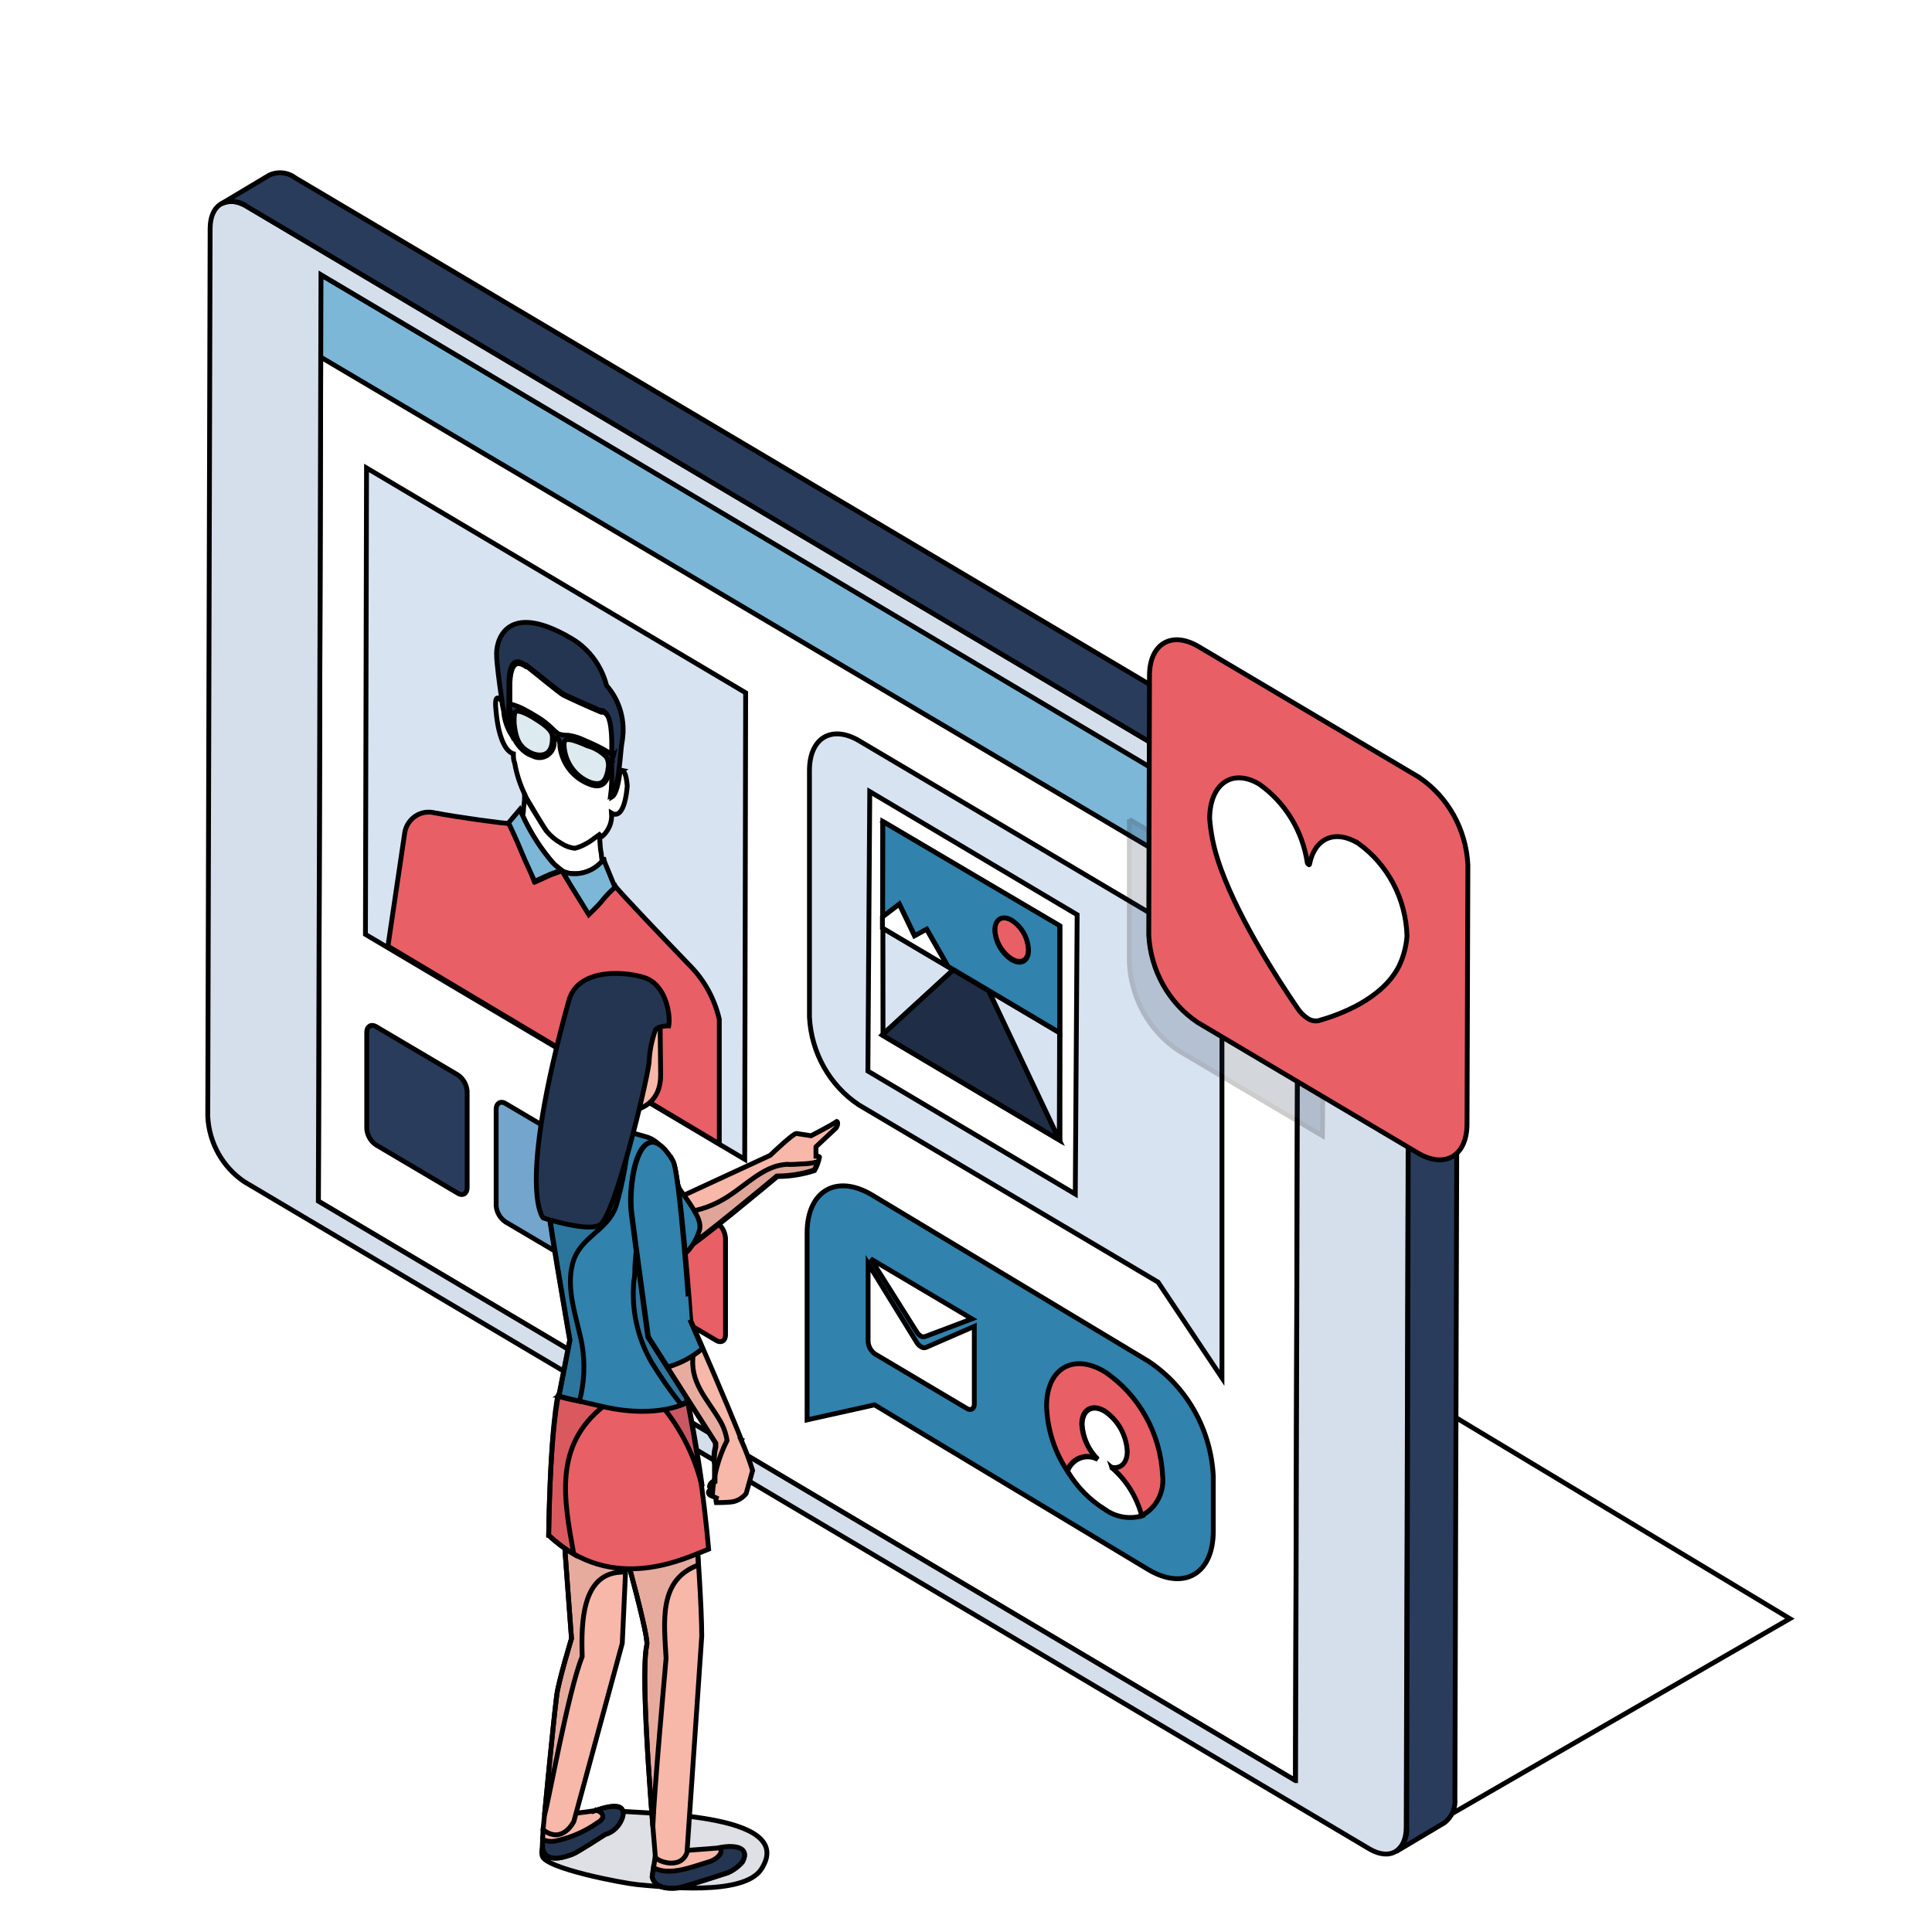 <svg width="400" height="400" xmlns="http://www.w3.org/2000/svg">
 <g>
  <title>background</title>
  
 </g>

 <g>
  <title>background</title>
 </g>
 <style type="text/css">.st0{fill:#8F9FCC;}
	.st1{opacity:0.2;}
	.st2{fill:#FFFFFF;}
	.st3{fill:#D8E3F2;}
	.st4{fill:url(#SVGID_1_);}
	.st5{fill:url(#SVGID_2_);}
	.st6{fill:#E2EAF3;}
	.st7{opacity:0.6;}
	.st8{fill:url(#SVGID_3_);}
	.st9{opacity:0.3;}
	.st10{fill:url(#SVGID_4_);}
	.st11{opacity:0.8;}
	.st12{fill:#E85F66;}
	.st13{fill:#1F2E46;}
	.st14{fill:#3182AD;}
	.st15{opacity:0.2;fill:url(#SVGID_5_);enable-background:new    ;}
	.st16{fill:#243551;}
	.st17{fill:#F69750;}
	.st18{fill:#7DB7D7;}
	.st19{fill:#DDEBF1;}
	.st20{fill:#D5DFEC;}
	.st21{fill:#293C5C;}
	.st22{fill:#74A5CC;}
	.st23{opacity:0.2;fill:#243551;enable-background:new    ;}
	.st24{fill:#B3D0D8;}
	.st25{fill:#AF3E40;}
	.st26{fill:#EAF2F5;}
	.st27{fill:#1B283D;}
	.st28{fill:#F7B7A9;}
	.st29{opacity:0.1;enable-background:new    ;}
	.st30{opacity:0.15;fill:#243551;enable-background:new    ;}
	.st31{opacity:0.07;enable-background:new    ;}
	.st32{opacity:0.06;enable-background:new    ;}
	.st33{fill:#344D75;}
	.st34{opacity:0.1;fill:#243551;enable-background:new    ;}
	.st35{fill:#81524F;}
	.st36{fill:#B7D1D8;}
	.st37{fill:#131C2A;}
	.st38{fill:url(#SVGID_6_);}
	.st39{fill:url(#SVGID_7_);}
	.st40{opacity:0.7;fill:url(#SVGID_8_);enable-background:new    ;}
	.st41{fill:#ABC3DF;}
	.st42{fill:#5A9BBD;}
	.st43{opacity:0.5;}
	.st44{fill:#83C2D6;}
	.st45{opacity:0.15;fill:#00586C;enable-background:new    ;}
	.st46{opacity:0.1;fill:#00586C;enable-background:new    ;}
	.st47{opacity:0.2;fill:#00586C;enable-background:new    ;}
	.st48{fill:#B77B65;}
	.st49{fill:#412928;}
	.st50{fill:#DF9877;}
	.st51{opacity:0.1;fill:#6C90B1;enable-background:new    ;}
	.st52{opacity:0.2;fill:#6C90B1;enable-background:new    ;}
	.st53{fill:#002135;}
	.st54{fill:#002D42;}
	.st55{opacity:0.3;fill:#234C75;enable-background:new    ;}
	.st56{fill:#F3C9B0;}
	.st57{opacity:0.15;enable-background:new    ;}
	.st58{fill:#C5D5E7;}
	.st59{fill:#F0F0F0;}
	.st60{fill:#F2F2F2;}
	.st61{opacity:0.4;}


#ch14a
{
    animation-name: ch14a;
    animation-duration: 20s;
    animation-iteration-count: infinite;
    animation-timing-function: ease-out;
    transform-origin: left 17px ;
    transform-box: fill-box;
}
@keyframes ch14a {
    0%{transform: rotateZ(110deg);}
     70%{transform: rotateZ(110deg);}
     80%{transform: rotateZ(110deg);}
     89%{transform: rotateZ(0deg);}
      90%{transform: rotateZ(0deg);}
    100%{transform: rotateZ(15deg);}
}
#cr1a
{
    
}
@keyframes cr1a {
    0%{transform: rotateZ(0deg);}
    20%{transform: rotateZ(-15deg);}
    30%{transform: rotateZ(5deg);}
    40%{transform: rotateZ(-15deg);}
    50%{transform: rotateZ(0deg);}
    60%{transform: rotateZ(0deg);}
    70%{transform: rotateZ(10deg);}
    80%{transform: rotateZ(-15deg);}
    90%{transform: rotateZ(5deg);}
    100%{transform: rotateZ(0deg);}
}
#cr1b
{
  
}
@keyframes cr1b {
    0%{transform: rotateZ(0deg);}
    20%{transform: rotateZ(5deg);}
    30%{transform: rotateZ(-5deg);}
    40%{transform: rotateZ(5deg);}
    50%{transform: rotateZ(0deg);}
    60%{transform: rotateZ(0deg);}
    70%{transform: rotateZ(-10deg);}
    80%{transform: rotateZ(5deg);}
    90%{transform: rotateZ(-5deg);}
    100%{transform: rotateZ(0deg);}
}
#cr2a
{
  
}
@keyframes cr2a {
    0%{transform: rotateZ(0deg);}
    20%{transform: rotateZ(15deg);}
    30%{transform: rotateZ(-5deg);}
    40%{transform: rotateZ(15deg);}
    50%{transform: rotateZ(0deg);}
    60%{transform: rotateZ(0deg);}
    70%{transform: rotateZ(-10deg);}
    80%{transform: rotateZ(15deg);}
    90%{transform: rotateZ(-5deg);}
    100%{transform: rotateZ(0deg);}
}

#ch14b
{
    animation-name: ch14b;
    animation-duration: 20s;
    animation-iteration-count: infinite;
    animation-timing-function: ease-out;
    transform-origin: left 25px;
    transform-box: fill-box;
}
@keyframes ch14b {
    0%{transform: rotateZ(110deg);}
     70%{transform: rotateZ(110deg);}
     80%{transform: rotateZ(110deg);}
     89%{transform: rotateZ(0deg);}
      90%{transform: rotateZ(0deg);}
    100%{transform: rotateZ(15deg);}
}
#ch2arm
{
    animation-name: ch2arm;
    animation-duration: 2s;
    animation-direction: alternate;
    animation-iteration-count: infinite;
    animation-timing-function: ease-out;
    transform-origin: right ;
    transform-box: fill-box;
}
@keyframes ch2arm {
    0%{transform: rotateZ(-10deg);}
    
    100%{transform: rotateZ(10deg);}
}

#box
{
    animation-name: box;
    animation-duration: 20s;
    animation-iteration-count: infinite;
   animation-timing-function: ease-out;
    transform-origin: center;
    transform-box: fill-box;
}
@keyframes box {
    0%{ transform: scale(0) translate(0px, 0px);}
    55%{ transform: scale(0) translate(0px, 0px);}
    56%{ transform: scale(1) translate(0px, 0px);}
    70%{ transform: translate(0px, 0px);}
    75%{ transform: translate(6px, -50px);}
    78%{ transform: translate(6px, -50px);}
    85%{ transform: translate(-147px, -25px);}
     85%{ transform: translate(-147px, -25px);}
     87%{ transform: translate(-147px, -7px);}
    90%{ transform: translate(-147px, -7px);}
     100%{ transform: translate(-147px, 2px);}
  
}
#drone2
{
   
}
@keyframes dr1 {
    0%   { transform: scale(0); }
    74%   { transform: scale(0); }
    
    75% { transform: scale(01); }
    84% { transform: scale(01); }
    85% { transform: scale(0); }
    100% { transform: scale(0); }
}
#wave1 {
    animation: map1 10s  linear infinite;
   animation-direction: inherit;
  }
  @keyframes map1 {
    0%{ transform: translate(0px ,0px)}
   
    100%{ transform: translate(-100px,-50px)}
  }
  #wave2 {
    animation: map2 10s 5s  linear infinite;
   animation-direction: inherit;
    
  }
  @keyframes map2 {
    0%{ transform: translate(0px, 0px)}
   
    100%{ transform: translate(-100px, -50px)}
  }
#glow {
    animation-name: glow;
    animation-duration:  2s;
    animation-direction: alternate;
    animation-iteration-count: infinite;
    animation-timing-function: ease-in-out;
    
}


@keyframes glow {
    0%   { opacity: 1; }
    50%   { opacity: .5; }
    100%   { opacity: 1; }

}
#a
{
  
}
@keyframes a {
    0%   { transform: scale(0); }
    1%   { transform: scale(0); }
    
    3% { transform: scale(01); }
}
#b
{
   
}
@keyframes b {
    0%   { transform: scale(0); }
    3%   { transform: scale(0); }
    
    4% { transform: scale(01); }
    
}
#b-2
{
    animation-name: b-2;
    animation-duration: 20s;
    animation-timing-function: linear;
   animation-fill-mode:forwards;
    transform-origin: center;
    transform-box: fill-box;
}
@keyframes b-2 {
    0%   { transform: scale(0); }
    4%   { transform: scale(0); }
    
    5% { transform: scale(01); }
    40%   { transform: scale(1); }
    41%   { transform: scale(0); }
    
    65% { transform: scale(0); }
    66%   { transform: scale(1); }
    
    71%   { transform: scale(1); }
    80%   { transform: scale(1); }
   
    91%   { transform: scale(1); }
    
    100% { transform: scale(1); }
}
#c
{
   
}
@keyframes c {
    0%   { transform: scale(0); }
    5%   { transform: scale(0); }
    
    7% { transform: scale(01); }
    20%   { transform: scale(01)}
   
    22%   { transform: scale(1); }
    
    40% { transform: scale(1); }
    41%   { transform: scale(0); }
    70%   { transform: scale(0); }
    71%   { transform: scale(1); }
   
    
    81%   { transform: scale(1); }
    90%   { transform: scale(1); }
   
}
#d
{
    animation-name: d;
    animation-duration: 20s;
    animation-timing-function: ease-out;
   animation-fill-mode:forwards;   transform-origin: center;
    transform-box: fill-box;
}
@keyframes d {
    0%   { transform: scale(0); }
    7%   { transform: scale(0); }
    
    9% { transform: scale(01); }
    40%   { transform: scale(1); }
    41%   { transform: scale(0); }
    74%   { transform: scale(0); }
    75%   { transform: scale(1); }
    80%   { transform: scale(1); }
    
    100% { transform: scale(1); }
}
#e
{
  
}
@keyframes e {
    0%   { transform: scale(0); }
    9%   { transform: scale(0); }
    
    11% { transform: scale(01); }
}
#ch1
{
    animation-name: ch1;
    animation-duration: 20s;
   animation-fill-mode:forwards;
    transform-origin: center;
    transform-box: fill-box;
}
@keyframes ch1 {
    0%   { transform: scale(0); }
    11%   { transform: scale(0); }
    
    12% { transform: scale(01); }
}
#ch2
{
    
}
@keyframes ch2 {
    0%   { transform: scale(0); }
    14%   { transform: scale(0); }
    
    15% { transform: scale(1); }
}
#ch3
{
    
}
@keyframes ch3 {
    0%   { transform: scale(0); }
    16%   { transform: scale(0); }
    
    17% { transform: scale(01); }
}
#f,#h
{
   
}
@keyframes f {
    0%   { transform: scale(0); }
    17%   { transform: scale(0); }
    
    18% { transform: scale(01); }
}
#g
{
   
}
@keyframes g {
    0%   { transform: scale(0); }
    18%   { transform: scale(0); }
    
    19% { transform: scale(01); }
}
#i
{
   
}
@keyframes i {
    0%   { transform: scale(0); }
    19%   { transform: scale(0); }
    
    20% { transform: scale(01); }
}
#j
{
   
}
@keyframes j {
    0%   { transform: scale(0); }
    20%   { transform: scale(0); }
    
    21% { transform: scale(01); }
}
#j1
{
   
}
@keyframes j1 {
    0%   { transform: scale(0); }
    20%   { transform: scale(0); }
    
    21% { transform: scale(01); }
}
#ch4
{
   
}
@keyframes ch4 {
    0%   { transform: scale(0); }
    20%   { transform: scale(0); }
    
    21% { transform: scale(01); }
}
#k
{
   
}
@keyframes f {
    0%   { transform: scale(0); }
    17%   { transform: scale(0); }
    
    18% { transform: scale(01); }
}
#l
{
   
}
@keyframes g {
    0%   { transform: scale(0); }
    18%   { transform: scale(0); }
    
    19% { transform: scale(01); }
}
#m,#m1
{
  
}
@keyframes i {
    0%   { transform: scale(0); }
    19%   { transform: scale(0); }
    
    20% { transform: scale(01); }
}
#n,#n1
{
    
}
@keyframes j {
    0%   { transform: scale(0); }
    20%   { transform: scale(0); }
    
    21% { transform: scale(01); }
}
#o,#o1
{
   
}
@keyframes j1 {
    0%   { transform: scale(0); }
    20%   { transform: scale(0); }
    
    21% { transform: scale(01); }
}
#p
{
    
}
@keyframes p {
    0%   { transform: scale(0); }
    21%   { transform: scale(0); }
    
    22% { transform: scale(01); }
}
#block1
{
   
}
@keyframes bl1 {
    0%   { transform: scale(0); }
    21%   { transform: scale(0); }
    
    22% { transform: scale(01); }
}
#pp1
{
   
}
@keyframes pp1 {
    0%   { transform: scale(0); }
    23%   { transform: scale(0); }
    
    24% { transform: scale(01); }
}
#pp2,#pp12
{
 
}
@keyframes pp2 {
    0%   { transform: scale(0); }
    24%   { transform: scale(0); }
    
    25% { transform: scale(01); }
}
#ch5
{
   
}
@keyframes ch5 {
    0%   { transform: scale(0); }
    22%   { transform: scale(0); }
    
    23% { transform: scale(01); }
}
#ch6
{
   
    0%   { transform: scale(0); }
    23%   { transform: scale(0); }
    
    24% { transform: scale(01); }
}
#ch4arm
{
    animation-name: ch4a;
    animation-duration: 2s;
    animation-iteration-count: infinite;
    animation-direction: alternate;
    transform-origin: top;
    transform-box: fill-box;
}
@keyframes ch4a {
    0%{transform: rotateZ(0deg);}
    30%{transform: rotateZ(0deg);}
    50%{transform: rotateZ(-25deg);}

    100%{transform: rotateZ(-25deg);}

}
#ch5arm
{
    animation-name: ch5a;
    animation-duration: 1.5s;
    animation-iteration-count: infinite;
    animation-direction: alternate;
    transform-origin: top;
    transform-box: fill-box;
}
@keyframes ch5a {
    0%{transform: rotateZ(0deg);}
    40%{transform: rotateZ(0deg);}
    100%{transform: rotateZ(8deg);}

}
#ch6arm
{
    animation-name: ch6a;
    animation-duration: 1.5s;
    animation-iteration-count: infinite;
    animation-direction: alternate;
    transform-origin: right top;
    transform-box: fill-box;
}
@keyframes ch6a {
    0%{transform: rotateZ(0deg);}
    40%{transform: rotateZ(0deg);}
    100%{transform: rotateZ(-25deg);}

}
#aaaarm1,#aaaarm2
{
    animation-name: aaaarm1;
    animation-duration: 3s;
    animation-iteration-count: infinite;
    animation-direction: alternate;
    transform-origin: top;
    transform-box: fill-box;
}
@keyframes aaaarm1 {
    0%{transform: rotateZ(0deg);}
    40%{transform: rotateZ(0deg);}
    100%{transform: rotateZ(-10deg);}

}
#ch10arm
{
    animation-name: ch10a;
    animation-duration: 8s;
    animation-timing-function: linear;
    animation-iteration-count: infinite;
    animation-direction: alternate;
    transform-origin: 90% 15%;
    transform-box: fill-box;
}
@keyframes ch10a {
    0%{transform: rotateZ(0deg);}
    24%{transform: rotateZ(0deg);}
40%{transform: rotateZ(85deg);}
60%{transform: rotateZ(85deg);}
70%{transform: rotateZ(0deg);}
85%{transform: rotateZ(0deg);}
    

}
#ch11arm
{
    animation-name: ch11a;
    animation-duration: 8s;
    animation-timing-function: linear;
    animation-iteration-count: infinite;
    animation-direction: alternate;
    transform-origin: 90% 15%;
    transform-box: fill-box;
}
@keyframes ch11a {
    0%{transform: rotateZ(45deg);}
    24%{transform: rotateZ(45deg);}
40%{transform: rotateZ(0deg);}
60%{transform: rotateZ(0deg);}
70%{transform: rotateZ(45deg);}
100%{transform: rotateZ(45deg);}

}
#ch78arm
{
    animation-name: ch78a;
    animation-duration: 8s;
    animation-timing-function: linear;
    animation-iteration-count: infinite;
    animation-direction: alternate;
    transform-origin: left;
    transform-box: fill-box;
}
@keyframes ch78a {
    0%{transform: rotateZ(25deg);}
    24%{transform: rotateZ(25deg);}
40%{transform: rotateZ(0deg);}
60%{transform: rotateZ(0deg);}
70%{transform: rotateZ(25deg);}
100%{transform: rotateZ(25deg);}

}
#ch111arm
{
    animation-name: ch111a;
    animation-duration: 8s;
    animation-timing-function: linear;
    animation-iteration-count: infinite;
    animation-direction: alternate;
    transform-origin: left;
    transform-box: fill-box;
}
@keyframes ch111a {
    0%{transform: rotateZ(0deg);}
    24%{transform: rotateZ(0deg);}
40%{transform: rotateZ(35deg);}
60%{transform: rotateZ(35deg);}
70%{transform: rotateZ(0deg);}
100%{transform: rotateZ(0deg);}

}
#ch9arm
{
    animation-name: ch9a;
    animation-duration: 8s;
    animation-timing-function: linear;
    animation-iteration-count: infinite;
    animation-direction: alternate;
    transform-origin: right;
    transform-box: fill-box;
}
@keyframes ch9a {
    0%{transform: rotateZ(0deg);}
    24%{transform: rotateZ(0deg);}
40%{transform: rotateZ(-55deg);}
60%{transform: rotateZ(-55deg);}
70%{transform: rotateZ(0deg);}
100%{transform: rotateZ(0deg);}

}
#pparm
{
    animation-name: ppa;
    animation-duration: 8s;
    animation-timing-function: linear;
    animation-iteration-count: infinite;
    animation-direction: alternate;
    transform-origin: left;
    transform-box: fill-box;
}
@keyframes ppa {
    0%{transform: rotateZ(35deg);}
    24%{transform: rotateZ(35deg);}
40%{transform: rotateZ(0deg);}
60%{transform: rotateZ(0deg);}
70%{transform: rotateZ(35deg);}
100%{transform: rotateZ(35deg);}

}
#ch13arm
{
    animation-name: ch13a;
    animation-duration: 8s;
    animation-timing-function: linear;
    animation-iteration-count: infinite;
    animation-direction: alternate;
    transform-origin: top;
    transform-box: fill-box;
}
@keyframes ch13a {
    0%{transform: rotateZ(-55deg);}
    24%{transform: rotateZ(-55deg);}
40%{transform: rotateZ(0deg);}
60%{transform: rotateZ(0deg);}
70%{transform: rotateZ(-55deg);}
100%{transform: rotateZ(-55deg);}

}
#kkkarm
{
    animation-name: kkka;
    animation-duration: 8s;
    animation-timing-function: linear;
    animation-iteration-count: infinite;
    animation-direction: alternate;
    transform-origin: 90% 10%;
    transform-box: fill-box;
}
@keyframes kkka {
    0%{transform: rotateZ(-25deg);}
    24%{transform: rotateZ(-25deg);}
40%{transform: rotateZ(0deg);}
60%{transform: rotateZ(0deg);}
70%{transform: rotateZ(-25deg);}
100%{transform: rotateZ(-25deg);}

}
#sig1
{
    animation-name: sig1;
   animation-fill-mode:forwards;rm-origin: center;
    transform-box: fill-box;
}
@keyframes sig1 {
    0%   { transform: scale(0); }
    30%   { transform: scale(0); }
    
    31% { transform: scale(01); }
}
#sig2
{
    animation-name: sig2;
   animation-fill-mode:forwards;rm-origin: center;
    transform-box: fill-box;
}
@keyframes sig2 {
    0%   { transform: scale(0); }
    50%   { transform: scale(0); }
    
    51% { transform: scale(01); }
}
#sig3
{
    animation-name: sig3;
   animation-fill-mode:forwards;rm-origin: center;
    transform-box: fill-box;
}
@keyframes sig3 {
    0%   { transform: scale(0); }
    70%   { transform: scale(0); }
    
    71% { transform: scale(01); }
}
#sg1,#sg4,#sg7,#dt41,#wi,#wi4,#wi7,#wi10,#wi13 {
    animation: dt1 1s infinite linear;
}
@keyframes dt1 {
    0% {
        opacity: 0;
    }
    100% {
        opacity: 1;
    }
}
#sg2,#sg5,#sg8,#dt42,#wi2,#wi5,#wi8,#wi11,#wi14 {
    animation: dt2 1s infinite linear;
}
@keyframes dt2 {
    0% {
        opacity: 0;
    }
    25% {
        opacity: 0;
    }
    100% {
        opacity: 1;
    }
}
#sg3,#sg6,#sg9,#dt43,#wi3,#wi6,#wi9,#wi12,#wi15 {
    animation: dt3 1s infinite linear;
}

@keyframes dt3 {
    0% {
        opacity: 0;
    }
    50% {
        opacity: 0;
    }
    100% {
        opacity: 1;
    }
}
#q
{
   
}
@keyframes q {
    0%   { transform: scale(0); }
    2%   { transform: scale(0); }
    
    3% { transform: scale(01); }
}
#r
{
   
}
@keyframes r {
    0%   { transform: scale(0); }
    4%   { transform: scale(0); }
    
    5% { transform: scale(01); }
}
#s
{
  
}
@keyframes s {
    0%   { transform: scale(0); }
    4%   { transform: scale(0); }
    
    5% { transform: scale(01); }
}
#t
{
    
}
@keyframes t {
    0%   { transform: scale(0); }
    6%   { transform: scale(0); }
    
    7% { transform: scale(01); }
}
#u
{
   
}
@keyframes u {
    0%   { transform: scale(0); }
    8%   { transform: scale(0); }
    
    9% { transform: scale(01); }
}
#block2
{
   
}
@keyframes bl2 {
    0%   { transform: scale(0); }
    10%   { transform: scale(0); }
    
    11% { transform: scale(01); }
}
#v
{
    
}
@keyframes vvv {
    0%   { transform: scale(0); }
    12%   { transform: scale(0); }
    13% { transform: scale(01); }
    15%   { transform: scale(1); }
    18%   { transform: scale(0); }
    
    20% { transform: scale(0); }
    24%   { transform: scale(1); }
     
    70%   { transform: scale(1); }
    71%   { transform: scale(0); }
    80%   { transform: scale(0); }
    81%   { transform: scale(1); }
    
    100% { transform: scale(1); }
}
#w
{
    animation-name: w;
    animation-duration: 20s;
   animation-iritation-count: infinite;
    transform-origin: bottom;
    transform-box: fill-box;
}
@keyframes w {
    0%   { transform: scale(0); }
    12%   { transform: scale(0); }
    
    13% { transform: scale(01); }
	20%   { transform: scale(01); }
    21%   { transform: scale(0); }
    
    30% { transform: scale(0); }
	31%   { transform: scale(01); }
    
    40% { transform: scale(01); }
	41%   { transform: scale(0); }
    50%   { transform: scale(0); }
    
    51% { transform: scale(01); }
	60%   { transform: scale(01); }
    61%   { transform: scale(0); }
	100%   { transform: scale(0); }
}


#x
{
   
}
@keyframes x {
    0%   { transform: scale(0); }
    14%   { transform: scale(0); }
    
    15% { transform: scale(01); }
}
#pt1{
    
    animation-name: ln1;
    animation-duration: 20s;
    animation-iteration-count: infinite;
    stroke-dasharray: 300;
        stroke-dashoffset: 300;
}
@keyframes ln1 {
    0%   { stroke-dashoffset: 0 }
    25% { stroke-dashoffset: 0; }
    30% { stroke-dashoffset: 300; }
    100% { stroke-dashoffset: 300; }
    
}
#pt2{
    
    animation-name: ln2;
    animation-duration: 20s;
    animation-iteration-count: infinite;
    stroke-dasharray: 500;
        stroke-dashoffset: 500;
}
@keyframes ln2 {
    0%   { stroke-dashoffset: 0 }
    30% { stroke-dashoffset: 0; }
    40% { stroke-dashoffset: 500; }
    100% { stroke-dashoffset: 500; }
    
}
#pt3{
    
    animation-name: ln3;
    animation-duration: 20s;
    animation-iteration-count: infinite;
    stroke-dasharray: 500;
        stroke-dashoffset: 500;
}
@keyframes ln3 {
    0%   { stroke-dashoffset: 0 }
    40% { stroke-dashoffset: 0; }
    55% { stroke-dashoffset: 500; }
    100% { stroke-dashoffset: 500; }
    
}
#pt4{
    
    animation-name: ln4;
    animation-duration: 20s;
    animation-iteration-count: infinite;
    stroke-dasharray: 500;
        stroke-dashoffset: 500;
}
@keyframes ln4 {
    0%   { stroke-dashoffset: 0 }
    55% { stroke-dashoffset: 0; }
    70% { stroke-dashoffset: 500; }
    100% { stroke-dashoffset: 500; }
    
}
#pt5{
    
    animation-name: ln5;
    animation-duration: 20s;
    animation-iteration-count: infinite;
    stroke-dasharray: 500;
        stroke-dashoffset: 500;
}
@keyframes ln5 {
    0%   { stroke-dashoffset: 0 }
    70% { stroke-dashoffset: 0; }
    95% { stroke-dashoffset: -500; }
    100% { stroke-dashoffset: -500; }
    
}
#y
{
   
@keyframes y {
    0%   { transform: scale(0); }
    16%   { transform: scale(0); }
    
    17% { transform: scale(01); }
}
#z
{
   
}
@keyframes z {
    0%   { transform: scale(0); }
    18%   { transform: scale(0); }
    
    19% { transform: scale(01); }
}
#z1
{
    animation-name: z1;
    animation-duration: 20s;
   animation-fill-mode:forwards;
    transform-origin: bottom;
    transform-box: fill-box;
}
@keyframes z1 {
    0%   { transform: scale(0); }
    32%   { transform: scale(0); }
    
    33% { transform: scale(01); }
    43%   { transform: scale(1); }
    45%   { transform: scale(0); }
    
    53% { transform: scale(0); }
    55% { transform: scale(01); }
    73%   { transform: scale(1); }
    75%   { transform: scale(0); }
    
    85% { transform: scale(0); }
    87% { transform: scale(01); }
    100%   { transform: scale(1); }
}
#ch7
{
    animation-name: ch7;
    animation-duration: 20s;
   animation-fill-mode:forwards;
    transform-origin: bottom;
    transform-box: fill-box;
}
@keyframes ch7 {
    0%   { transform: scale(0); }
    20%   { transform: scale(0); }
    
    21% { transform: scale(01); }
}
#ch78
{
    animation-name: ch78;
    animation-duration: 20s;
   animation-fill-mode:forwards;
    transform-origin: bottom;
    transform-box: fill-box;
}
@keyframes ch78 {
    0%   { transform: scale(0); }
    22%   { transform: scale(0); }
    
    23% { transform: scale(01); }
}

#aa
{
    animation-name: aa;
    animation-duration: 20s;
   
   animation-fill-mode:forwards;
    transform-origin: bottom;
    transform-box: fill-box;
}
@keyframes aa {
    0%   { transform: scale(0); }
    24%   { transform: scale(0); }
    
    25% { transform: scale(01); }
}
#ch9
{
    animation-name: ch9;
    animation-duration: 20s;
   animation-fill-mode:forwards;
    transform-origin: bottom;
    transform-box: fill-box;
}
@keyframes ch9 {
    0%   { transform: scale(0); }
    20%   { transform: scale(0); }
    
    21% { transform: scale(01); }
}
#bb
{
    animation-name: bb;
    animation-duration: 20s;
   animation-fill-mode:forwards;
    transform-origin: bottom;
    transform-box: fill-box;
}
@keyframes bb {
    0%   { transform: scale(0); }
    20%   { transform: scale(0); }
    
    21% { transform: scale(01); }
}
#cc
{
    animation-name: cc;
    animation-duration: 20s;
   animation-fill-mode:forwards;
    transform-origin: bottom;
    transform-box: fill-box;
}
@keyframes cc {
    0%   { transform: scale(0); }
    20%   { transform: scale(0); }
    
    21% { transform: scale(01); }
}
#dd
{
    animation-name:dd;
    animation-duration: 20s;
   animation-fill-mode:forwards;
    transform-origin: bottom;
    transform-box: fill-box;
}
@keyframes dd {
    0%   { transform: scale(0); }
    21%   { transform: scale(0); }
    
    22% { transform: scale(01); }
}
#ee
{
    animation-name: ee;
    animation-duration: 20s;
   animation-fill-mode:forwards;
    transform-origin: bottom;
    transform-box: fill-box;
}
@keyframes ee {
    0%   { transform: scale(0); }
    22%   { transform: scale(0); }
    
    23% { transform: scale(01); }
}
#ch10
{
    animation-name: ch10;
    animation-duration: 20s;
   animation-fill-mode:forwards;
    transform-origin: bottom;
    transform-box: fill-box;
}
@keyframes ch10 {
    0%   { transform: scale(0); }
    22%   { transform: scale(0); }
    
    23% { transform: scale(01); }
}
#ch11
{
    animation-name: ch11;
    animation-duration: 20s;
   animation-fill-mode:forwards;
    transform-origin: bottom;
    transform-box: fill-box;
}
@keyframes ch11 {
    0%   { transform: scale(0); }
    25%   { transform: scale(0); }
    
    26% { transform: scale(01); }
}
#ch12
{
    animation-name: ch12;
    animation-duration: 20s;
   animation-fill-mode:forwards;
    transform-origin: bottom;
    transform-box: fill-box;
}
@keyframes ch12 {
    0%   { transform: scale(0); }
    30%   { transform: scale(0); }
    
    31% { transform: scale(01); }
}
#ch111
{
    animation-name: ch111;
    animation-duration: 20s;
   animation-fill-mode:forwards;
    transform-origin: bottom;
    transform-box: fill-box;
}
@keyframes ch111 {
    0%   { transform: scale(0); }
    31%   { transform: scale(0); }
    
    32% { transform: scale(01); }
}
#ch13
{
    animation-name: ch13;
    animation-duration: 20s;
   animation-fill-mode:forwards;
    transform-origin: bottom;
    transform-box: fill-box;
}
@keyframes ch13 {
    0%   { transform: scale(0); }
    33%   { transform: scale(0); }
    
    34% { transform: scale(01); }
}
#ch14
{
    animation-name: ch14;
    animation-duration: 20s;
   animation-fill-mode:forwards;
    transform-origin: left bottom;
    transform-box: fill-box;
}
@keyframes ch14 {
    0%   { transform: scale(0); }
    33%   { transform: scale(0); }
    
    33.2% { transform: scale(01); }
}

#ff
{
    animation-name: ff;
    animation-duration: 20s;
   animation-fill-mode:forwards;
    transform-origin: bottom;
    transform-box: fill-box;
}
@keyframes ff {
    0%   { transform: scale(0); }
    23%   { transform: scale(0); }
    
    24% { transform: scale(01); }
}
#gg
{
    animation-name:gg;
    animation-duration: 20s;
   animation-fill-mode:forwards;
    transform-origin: bottom;
    transform-box: fill-box;
}
@keyframes gg{
    0%   { transform: scale(0); }
    24%   { transform: scale(0); }
    
    25% { transform: scale(01); }
}
#hh
{
    animation-name:hh;
    animation-duration: 20s;
   animation-fill-mode:forwards;
    transform-origin: bottom;
    transform-box: fill-box;
}
@keyframes hh {
    0%   { transform: scale(0); }
    25%   { transform: scale(0); }
    
    26% { transform: scale(01); }
}
#ii
{
    animation-name: ii;
    animation-duration: 20s;
   animation-fill-mode:forwards;
    transform-origin: bottom;
    transform-box: fill-box;
}
@keyframes ii {
    0%   { transform: scale(0); }
    22%   { transform: scale(0); }
    
    23% { transform: scale(01); }
}
#jj
{
    animation-name:jj;
    animation-duration: 20s;
   animation-fill-mode:forwards;
    transform-origin: bottom;
    transform-box: fill-box;
}
@keyframes jj {
    0%   { transform: scale(0); }
    26%   { transform: scale(0); }
    
    27% { transform: scale(01); }
}
#wifi4
{
    animation-name:wi4;
    animation-duration: 20s;
   animation-fill-mode:forwards;
    transform-origin: bottom;
    transform-box: fill-box;
}
@keyframes wi4 {
    0%   { transform: scale(0); }
    26%   { transform: scale(0); }
    
    27% { transform: scale(01); }
}
#wifi5
{
    animation-name:wi5;
    animation-duration: 20s;
   animation-fill-mode:forwards;
    transform-origin: bottom;
    transform-box: fill-box;
}
@keyframes wi5 {
    0%   { transform: scale(0); }
    60%   { transform: scale(0); }
    
    61% { transform: scale(01); }
}
#jj1
{
    animation-name:jj1;
    animation-duration: 20s;
   animation-fill-mode:forwards;
    transform-origin: bottom;
    transform-box: fill-box;
}
@keyframes jj1 {
    0%   { transform: scale(0); }
    26%   { transform: scale(0); }
    
    27% { transform: scale(01); }
}
#kk
{
    animation-name: kk;
    animation-duration: 20s;
   animation-fill-mode:forwards;
    transform-origin: bottom;
    transform-box: fill-box;
}
@keyframes kk {
    0%   { transform: scale(0); }
    26%   { transform: scale(0); }
    
    27% { transform: scale(01); }
}
#ll
{
    animation-name: ll;
    animation-duration: 20s;
   animation-fill-mode:forwards;
    transform-origin: bottom;
    transform-box: fill-box;
}
@keyframes ll {
    0%   { transform: scale(0); }
    27%   { transform: scale(0); }
    
    28% { transform: scale(01); }
}
#mm, #mm_1_
{
    animation-name:mm;
    animation-duration: 20s;
   animation-fill-mode:forwards;
    transform-origin: bottom;
    transform-box: fill-box;
}
@keyframes mm {
    0%   { transform: scale(0); }
    20%   { transform: scale(0); }
    
    21% { transform: scale(01); }
}

#nn
{
    animation-name:nn;
    animation-duration: 20s;
   animation-fill-mode:forwards;
    transform-origin: bottom;
    transform-box: fill-box;
}
@keyframes nn {
    0%   { transform: scale(0); }
    22%   { transform: scale(0); }
    
    23% { transform: scale(01); }
}
#oo
{
    animation-name:oo;
    animation-duration: 20s;
   animation-fill-mode:forwards;
    transform-origin: bottom;
    transform-box: fill-box;
}
@keyframes oo {
    0%   { transform: scale(0); }
    24%   { transform: scale(0); }
    
    25% { transform: scale(01); }
}
#oo1
{
    animation-name:oo1;
    animation-duration: 20s;
   animation-fill-mode:forwards;
    transform-origin: bottom;
    transform-box: fill-box;
}
@keyframes oo1 {
    0%   { transform: scale(0); }
    26%   { transform: scale(0); }
    
    27% { transform: scale(01); }
}
#oo2
{
    animation-name:oo2;
    animation-duration: 20s;
   animation-fill-mode:forwards;
    transform-origin: bottom;
    transform-box: fill-box;
}
@keyframes oo2 {
    0%   { transform: scale(0); }
    28%   { transform: scale(0); }
    
    29% { transform: scale(01); }
}
#pp
{
    animation-name: pp;
    animation-duration: 20s;
   animation-fill-mode:forwards;
    transform-origin: bottom;
    transform-box: fill-box;
}
@keyframes pp {
    0%   { transform: scale(0); }
    30%   { transform: scale(0); }
    
    31% { transform: scale(01); }
}
#qq
{
    animation-name: qq;
    animation-duration: 20s;
   animation-fill-mode:forwards;
    transform-origin: bottom;
    transform-box: fill-box;
}
@keyframes qq {
    0%   { transform: scale(0); }
    32%   { transform: scale(0); }
    
    33% { transform: scale(01); }
}
#rr
{
    animation-name: rr;
    animation-duration: 20s;
   animation-fill-mode:forwards;
    transform-origin: bottom;
    transform-box: fill-box;
}
@keyframes rr {
    0%   { transform: scale(0); }
    33%   { transform: scale(0); }
    
    34% { transform: scale(01); }
}
#ss
{
    animation-name:ss;
    animation-duration: 20s;
   animation-fill-mode:forwards;
    transform-origin: bottom;
    transform-box: fill-box;
}
@keyframes ss {
    0%   { transform: scale(0); }
    34%   { transform: scale(0); }
    
    35% { transform: scale(01); }
}
#tt
{
    animation-name:tt;
    animation-duration: 20s;
   animation-fill-mode:forwards;
    transform-origin: bottom;
    transform-box: fill-box;
}
@keyframes tt {
    0%   { transform: scale(0); }
    35%   { transform: scale(0); }
    
    36% { transform: scale(01); }
}
#uu,#uu1
{
    animation-name:uu;
    animation-duration: 20s;
   animation-fill-mode:forwards;
    transform-origin: bottom;
    transform-box: fill-box;
}
@keyframes uu {
    0%   { transform: scale(0); }
    36%   { transform: scale(0); }
    
    37% { transform: scale(01); }
}
#vv
{
    animation-name:vv;
    animation-duration: 20s;
   animation-fill-mode:forwards;
    transform-origin: bottom;
    transform-box: fill-box;
}
@keyframes vv{
    0%   { transform: scale(0); }
    37%   { transform: scale(0); }
    
    38% { transform: scale(01); }
}
#ww
{
    animation-name:ww;
    animation-duration: 20s;
   animation-fill-mode:forwards;
    transform-origin: bottom;
    transform-box: fill-box;
}
@keyframes ww {
    0%   { transform: scale(0); }
    38%   { transform: scale(0); }
    
    39% { transform: scale(01); }
}
#xx
{
    animation-name:xx;
    animation-duration: 20s;
   animation-fill-mode:forwards;
    transform-origin: bottom;
    transform-box: fill-box;
}
@keyframes xx {
    0%   { transform: scale(0); }
    39%   { transform: scale(0); }
    
    40% { transform: scale(01); }
}
#yy
{
    animation-name:yy;
    animation-duration: 20s;
   animation-fill-mode:forwards;
    transform-origin: bottom;
    transform-box: fill-box;
}
@keyframes yy {
    0%   { transform: scale(0); }
    40%   { transform: scale(0); }
    
    41% { transform: scale(01); }
}
#zz
{
    animation-name:zz;
    animation-duration: 20s;
   animation-fill-mode:forwards;
    transform-origin: bottom;
    transform-box: fill-box;
}
@keyframes zz {
    0%   { transform: scale(0); }
    41%   { transform: scale(0); }
    
    42% { transform: scale(01); }
}
#aaa
{
    animation-name:aaa;
    animation-duration: 20s;
   animation-fill-mode:forwards;
    transform-origin: bottom;
    transform-box: fill-box;
}
@keyframes aaa {
    0%   { transform: scale(0); }
    42%   { transform: scale(0); }
    
    43% { transform: scale(01); }
}
#text1
{
    animation-name:txt;
    animation-duration: 20s;
   animation-fill-mode:forwards;
    transform-origin: bottom;
    transform-box: fill-box;
}
@keyframes txt {
    0%   { transform: scale(0); }
    42%   { transform: scale(0); }
    
    43% { transform: scale(01); }
}
#bbb
{
    animation-name:bbb;
    animation-duration: 20s;
   animation-fill-mode:forwards;
    transform-origin: bottom;
    transform-box: fill-box;
}
@keyframes bbb {
    0%   { transform: scale(0); }
    43%   { transform: scale(0); }
    
    44% { transform: scale(01); }
}
#lines
{
    animation-name:ln;
    animation-duration: 20s;
    animation-timing-function: ease-out;
    animation-iteration-count: infinite;
    transform-origin: bottom;
    transform-box: fill-box;
}
@keyframes ln {
    
 0%{opacity: 0;}
    70%{opacity: 0;}
    71%{opacity: 1;}

   
}
#ccc
{
    animation-name:ccc;
    animation-duration: 20s;
   animation-fill-mode:forwards;
    transform-origin: bottom;
    transform-box: fill-box;
}
@keyframes ccc {
    0%   { transform: scale(0); }
    44%   { transform: scale(0); }
    
    44.5% { transform: scale(01); }
}
#ddd
{
    animation-name:ddd;
    animation-duration: 20s;
   animation-fill-mode:forwards;
    transform-origin: bottom;
    transform-box: fill-box;
}
@keyframes ddd {
    0%   { transform: scale(0); }
    44%   { transform: scale(0); }
    
    45% { transform: scale(01); }
}
#ddd1,#ddd2
{
    animation-name:ddd;
    animation-duration: 20s;
   animation-fill-mode:forwards;
    transform-origin: bottom;
    transform-box: fill-box;
}
@keyframes ddd {
    0%   { transform: scale(0); }
    45%   { transform: scale(0); }
    
    45.5% { transform: scale(01); }
}
#h1
{
    animation-name:h1;
    animation-duration: 20s;
   animation-fill-mode:forwards;
    transform-origin: bottom;
    transform-box: fill-box;
}
@keyframes h1 {
    0%   { transform: scale(0); }
    46%   { transform: scale(0); }
    
    47% { transform: scale(01); }
}
#h2
{
    animation-name:h2;
    animation-duration: 20s;
   animation-fill-mode:forwards;
    transform-origin: bottom;
    transform-box: fill-box;
}
@keyframes h2 {
    0%   { transform: scale(0); }
    46.5%   { transform: scale(0); }
    
    47.5% { transform: scale(01); }
}
#h3
{
    animation-name:h3;
    animation-duration: 20s;
   animation-fill-mode:forwards;
    transform-origin: bottom;
    transform-box: fill-box;
}
@keyframes h3 {
    0%   { transform: scale(0); }
    47%   { transform: scale(0); }
    
    48% { transform: scale(01); }
}
#h4
{
    animation-name:h4;
    animation-duration: 20s;
   animation-fill-mode:forwards;
    transform-origin: bottom;
    transform-box: fill-box;
}
@keyframes h4 {
    0%   { transform: scale(0); }
    48%   { transform: scale(0); }
    
    49% { transform: scale(01); }
}
#h5
{
    animation-name:h5;
    animation-duration: 20s;
   animation-fill-mode:forwards;
    transform-origin: bottom;
    transform-box: fill-box;
}
@keyframes h5 {
    0%   { transform: scale(0); }
    48.5%   { transform: scale(0); }
    
    49.5% { transform: scale(01); }
}
#h6
{
    animation-name:h6;
    animation-duration: 20s;
   animation-fill-mode:forwards;
    transform-origin: bottom;
    transform-box: fill-box;
}
@keyframes h6 {
    0%   { transform: scale(0); }
    49.5%   { transform: scale(0); }
    
    50.5% { transform: scale(01); }
}
#h7
{
    animation-name:h7;
    animation-duration: 20s;
   animation-fill-mode:forwards;
    transform-origin: bottom;
    transform-box: fill-box;
}
@keyframes h7 {
    0%   { transform: scale(0); }
    51.5%   { transform: scale(0); }
    
    52.5% { transform: scale(01); }
}
#h8
{
    animation-name:h8;
    animation-duration: 20s;
   animation-fill-mode:forwards;
    transform-origin: bottom;
    transform-box: fill-box;
}
@keyframes h8 {
    0%   { transform: scale(0); }
    52.5%   { transform: scale(0); }
    
    53.5% { transform: scale(01); }
}
#crane1
{
    animation-name:crn1;
    animation-duration: 20s;
   animation-fill-mode:forwards;
    transform-origin: bottom;
    transform-box: fill-box;
}
@keyframes crn1 {
    0%   { transform: scale(0); }
    47.5%   { transform: scale(0); }
    
    48.5% { transform: scale(01); }
}
#crane2
{
    animation-name:crn2;
    animation-duration: 20s;
   animation-fill-mode:forwards;
    transform-origin: bottom;
    transform-box: fill-box;
}
@keyframes crn2 {
    0%   { transform: scale(0); }
    49.5%   { transform: scale(0); }
    
    50.5% { transform: scale(01); }
}
#eee
{
    animation-name:eee;
    animation-duration: 20s;
   animation-fill-mode:forwards;
    transform-origin: bottom;
    transform-box: fill-box;
}
@keyframes eee {
    0%   { transform: scale(0); }
    45%   { transform: scale(0); }
    
    46% { transform: scale(01); }
}
#fff
{
    animation-name:fff;
    animation-duration: 20s;
   animation-fill-mode:forwards;
    transform-origin: bottom;
    transform-box: fill-box;
}
@keyframes fff {
    0%   { transform: scale(0); }
    46%   { transform: scale(0); }
    
    47% { transform: scale(01); }
}
#ggg
{
    animation-name:ggg;
    animation-duration: 20s;
   animation-fill-mode:forwards;
    transform-origin: bottom;
    transform-box: fill-box;
}
@keyframes ggg {
    0%   { transform: scale(0); }
    47%   { transform: scale(0); }
    
    48% { transform: scale(01); }
}

#hhh
{
    animation-name:hhh;
    animation-duration: 20s;
   animation-fill-mode:forwards;
    transform-origin: bottom;
    transform-box: fill-box;
}
@keyframes hhh {
    0%   { transform: scale(0); }
    49%   { transform: scale(0); }
    
    50% { transform: scale(01); }
}
#iii
{
    animation-name:iii;
    animation-duration: 20s;
   animation-fill-mode:forwards;
    transform-origin: bottom;
    transform-box: fill-box;
}
@keyframes iii {
    0%   { transform: scale(0); }
    51%   { transform: scale(0); }
    
    52% { transform: scale(01); }
}

#jjj
{
    animation-name:jjj;
    animation-duration: 20s;
   animation-fill-mode:forwards;
    transform-origin: bottom;
    transform-box: fill-box;
}
@keyframes jjj {
    0%   { transform: scale(0); }
    52%   { transform: scale(0); }
    
    53% { transform: scale(01); }
}
#kkk
{
    animation-name:kkk;
    animation-duration: 20s;
   animation-fill-mode:forwards;
    transform-origin: bottom;
    transform-box: fill-box;
}
@keyframes kkk {
    0%   { transform: scale(0); }
    53%   { transform: scale(0); }
    
    54% { transform: scale(01); }
}
#lll
{
    animation-name:lll;
    animation-duration: 20s;
   animation-fill-mode:forwards;
    transform-origin: bottom;
    transform-box: fill-box;
}
@keyframes lll {
    0%   { transform: scale(0); }
    54%   { transform: scale(0); }
    
    55% { transform: scale(01); }
}

#mmm
{
    animation-name:mmm;
    animation-duration: 20s;
   animation-fill-mode:forwards;
    transform-origin: bottom;
    transform-box: fill-box;
}
@keyframes mmm {
    0%   { transform: scale(0); }
    56% { transform: scale(0); }
    
    57% { transform: scale(01); }
}

#nnn
{
    animation-name:nnn;
    animation-duration: 20s;
   animation-fill-mode:forwards;
    transform-origin: bottom;
    transform-box: fill-box;
}
@keyframes nnn {
    0%   { transform: scale(0); }
    58%   { transform: scale(0); }
    
    59% { transform: scale(01); }
}
#ooo
{
    animation-name:ooo;
    animation-duration: 20s;
   animation-fill-mode:forwards;
    transform-origin: bottom;
    transform-box: fill-box;
}
@keyframes ooo {
    0%   { transform: scale(0); }
    45%   { transform: scale(0); }
    
    46% { transform: scale(01); }
}

#ppp
{
    animation-name:ppp;
    animation-duration: 20s;
   animation-fill-mode:forwards;
    transform-origin: bottom;
    transform-box: fill-box;
}
@keyframes ppp {
    0%   { transform: scale(0); }
    60%   { transform: scale(0); }
    
    61% { transform: scale(01); }
}

#qqq
{
    animation-name:qqq;
    animation-duration: 20s;
   animation-fill-mode:forwards;
    transform-origin: bottom;
    transform-box: fill-box;
}
@keyframes qqq {
    0%   { transform: scale(0); }
    61%   { transform: scale(0); }
    
    62% { transform: scale(01); }
}

#rrr
{
    animation-name:rrr;
    animation-duration: 20s;
   animation-fill-mode:forwards;
    transform-origin: bottom;
    transform-box: fill-box;
}
@keyframes rrr {
    0%   { transform: scale(0); }
    62%   { transform: scale(0); }
    
    63% { transform: scale(01); }
}
#sss
{
    animation-name:sss;
    animation-duration: 20s;
   animation-fill-mode:forwards;
    transform-origin: bottom;
    transform-box: fill-box;
}
@keyframes sss {
    0%   { transform: scale(0); }
    63%   { transform: scale(0); }
    
    64% { transform: scale(01); }
}
#sssarm
{
    animation-name: sssarm;
    animation-duration: 20s;
    animation-iteration-count: infinite;
    animation-direction: alternate;
    transform-origin: top;
    transform-box: fill-box;
}
@keyframes sssarm {
    0%{transform: rotateZ(0deg);}
    64%{transform: rotateZ(0deg);}
    66%{transform: rotateZ(-55deg);}
    70%{transform: rotateZ(-55deg);}
    72%{transform: rotateZ(0deg);}

}
#ttt
{
    animation-name:ttt;
    animation-duration: 20s;
   animation-fill-mode:forwards;
    transform-origin: bottom;
    transform-box: fill-box;
}
@keyframes ttt {
    0%   { transform: scale(0); }
    64%   { transform: scale(0); }
    
    65% { transform: scale(01); }
}











/*
#box
{
    animation-name: box;
    animation-duration: 20s;
    animation-iteration-count: infinite;
   animation-timing-function: ease-out;
    transform-origin: center;
    transform-box: fill-box;
}
@keyframes box {
  0%{ transform: translate(0px, 0px);}
  20%{ transform: translate(0px, 0px);}
  30%{ transform: translate(9px, -70px);}
  40%{ transform: translate(-193px, -29px);}
   40%{ transform: translate(-193px, -29px);}
   50%{ transform: translate(-193px, -13px);}
  100%{ transform: translate(-193px, -13px);}
  
}*/
#arm1
{
    animation-name: h;
    animation-duration: 2s;
    animation-timing-function: ease-out;
    animation-iteration-count: infinite;
   animation-direction: alternate;
    transform-origin:  right center ;
    transform-box: fill-box;
}
@keyframes h {
    0%{transform: rotateZ(0deg);}
    
    100%{transform: rotateZ(30deg);}
}</style>
 <g>
  <title>Layer 1</title>
  <g id="z1">
   <g id="svg_744" class="st7">
    <g id="svg_745">
     <polygon id="svg_746" points="998.315,320.297 998.605,395.337 1055.835,362.277 1055.545,287.197 " class="st8"/>
    </g>
   </g>
   <g id="svg_747" class="st9">
    <g id="svg_748">
     <polygon id="svg_749" points="1055.375,212.127 1055.655,287.237 1111.705,255.007 1111.435,179.897 " class="st10"/>
    </g>
   </g>
   <g id="svg_750" class="st11">
    <polygon id="svg_751" points="1032.105,260.027 1051.715,277.507 1051.625,248.767 " class="st3"/>
    <path id="svg_752" d="m998.165,245.257l0.26,75.02l57.23,-33.04l-0.26,-75.11l-57.23,33.13zm4.67,60.47l0,-28.75l0,-28.74l48.86,-28.22l0.18,57.49l-49.04,28.22z" class="st2"/>
    <path id="svg_753" d="m1015.975,246.707c-2.73,1.73 -4.46,4.66 -4.64,7.89c0,2.85 2.08,3.99 4.67,2.5c2.71,-1.74 4.44,-4.67 4.64,-7.89c0,-2.88 -2.11,-3.99 -4.67,-2.5z" class="st12"/>
    <polygon id="svg_754" points="1022.265,265.697 1002.835,305.727 1051.715,277.507 1032.105,260.027 " class="st13"/>
    <polygon id="svg_755" points="1002.835,305.727 1022.265,265.697 1002.745,276.987 " class="st3"/>
    <path id="svg_756" d="m1002.675,248.237l0,28.75l19.5,-11.28l9.84,-5.67l1.45,-0.83l5.92,-10.06l3.33,1.77l4.18,-8.52l4.64,3.44l0,-25.82l-48.86,28.22zm13.32,8.76c-2.59,1.49 -4.67,0.35 -4.67,-2.5c0.19,-3.22 1.92,-6.16 4.64,-7.89c2.56,-1.49 4.67,-0.37 4.67,2.5c-0.18,3.25 -1.91,6.22 -4.64,7.98l0,-0.09z" class="st14"/>
    <polygon id="svg_757" points="1046.975,242.387 1042.795,250.907 1039.465,249.137 1033.525,259.217 1051.625,248.767 1051.605,245.827 " class="st2"/>
   </g>
  </g>
  <g id="t">
   <path id="svg_808" d="m829.798,240.25l0,-3.53l-20.07,-11.68l0,3.55c-0.07,0.66 0.23,1.3 0.77,1.69l20.09,11.68c-0.57,-0.37 -0.87,-1.03 -0.79,-1.71z" class="st24"/>
   <path id="svg_809" d="m914.198,188l-84.42,48.73l0,3.53c0,1.67 1.18,2.34 2.63,1.51l79.16,-45.7c1.55,-1.01 2.53,-2.71 2.63,-4.56l0,-3.51z" class="st3"/>
   <polygon id="svg_810" points="914.088,148.91 914.088,145.14 829.648,193.89 829.778,236.73 914.198,188 914.198,184.23 " class="st12"/>
   <polygon id="svg_811" points="809.578,182.21 809.688,225.05 829.778,236.73 829.648,193.89 " class="st25"/>
   <polygon id="svg_812" points="809.558,178.75 809.578,182.21 829.648,193.89 829.648,190.43 " class="st3"/>
   <path id="svg_813" d="m891.298,128.47l-79.05,45.64c-1.59,1.02 -2.59,2.75 -2.67,4.64l20.07,11.68c0.1,-1.89 1.11,-3.62 2.69,-4.64l79.03,-45.64c0.55,-0.41 1.28,-0.49 1.91,-0.2l-20.07,-11.68c-0.63,-0.29 -1.36,-0.21 -1.91,0.2z" class="st26"/>
   <path id="svg_814" d="m911.368,140.15l-79.03,45.64c-1.59,1.03 -2.59,2.75 -2.69,4.64l0,3.46l84.38,-48.75l0,-3.46c-0.01,-1.71 -1.17,-2.39 -2.66,-1.53z" class="st2"/>
   <g id="svg_815">
    <path id="svg_816" d="m868.888,149.13l-6.75,3.9c-0.87,0.56 -1.42,1.51 -1.47,2.54l0,0.66c0,0.92 0.68,1.31 1.49,0.83l6.75,-3.9c0.87,-0.56 1.42,-1.51 1.47,-2.54l0,-0.64c0,-0.94 -0.68,-1.31 -1.49,-0.85z" class="st22"/>
    <g id="svg_817">
     <path id="svg_818" d="m852.998,158.31l-14.44,8.33c-0.58,0.38 -0.95,1.02 -0.99,1.71l0,4.71c0,0.64 0.44,0.88 0.99,0.57l14.44,-8.33c0.57,-0.39 0.93,-1.02 0.96,-1.71l0,-4.71c0.03,-0.64 -0.43,-0.88 -0.96,-0.57z" class="st21"/>
     <path id="svg_819" d="m866.938,141.37l-35.06,20.24c-1.5,0.97 -2.44,2.6 -2.52,4.38l-2.19,8.9l0,0c-0.01,0.32 0.16,0.61 0.44,0.77l4.58,2.65c-0.29,-0.14 -0.47,-0.44 -0.46,-0.77l2.19,-8.9c0.1,-1.78 1.04,-3.41 2.54,-4.38l35.06,-20.24c0.53,-0.39 1.23,-0.46 1.82,-0.18l-4.56,-2.65c-0.6,-0.29 -1.31,-0.22 -1.84,0.18z" class="st3"/>
     <path id="svg_820" d="m871.488,144.02l-35.06,20.24c-1.5,0.97 -2.44,2.6 -2.54,4.38l-2.19,8.9c0,1.6 3.33,1.01 4.73,0.2l35.06,-20.24c1.4,-0.81 4.71,-4.05 4.71,-5.67l-2.19,-6.35c0.03,-1.63 -1.11,-2.33 -2.52,-1.46zm-18.47,21.28l-14.44,8.33c-0.55,0.31 -0.99,0 -0.99,-0.57l0,-4.71c0.04,-0.69 0.4,-1.33 0.99,-1.71l14.44,-8.33c0.53,-0.31 0.99,0 0.99,0.57l0,4.71c-0.04,0.69 -0.4,1.33 -0.99,1.71zm15.89,-12.14l-6.75,3.9c-0.81,0.48 -1.49,0 -1.49,-0.83l0,-0.66c0.05,-1.03 0.6,-1.98 1.47,-2.54l6.75,-3.9c0.81,-0.46 1.49,0 1.49,0.85l0,0.64c-0.05,1.03 -0.6,1.98 -1.47,2.54z" class="st2"/>
    </g>
   </g>
   <path id="svg_821" d="m875.258,190.56c-1.4,0.81 -2.54,0.15 -2.54,-1.47c0.03,-0.88 0.28,-1.74 0.72,-2.5c-1.34,0.17 -2.63,0.63 -3.79,1.34c-5.83,3.82 -9.5,10.18 -9.88,17.13c0,6.31 4.38,8.76 9.95,5.67c5.85,-3.8 9.52,-10.17 9.88,-17.13c0.15,-2.16 -0.65,-4.28 -2.19,-5.81c-0.4,1.14 -1.15,2.11 -2.15,2.77z" class="st27"/>
   <path id="svg_822" d="m869.628,181.34c-9.23,6 -15.03,16.05 -15.62,27.04c0,9.95 7.08,13.98 15.73,8.96c9.23,-5.99 15.04,-16.04 15.62,-27.04c-0.04,-9.9 -7.07,-13.96 -15.73,-8.96zm0,29.4c-5.48,3.18 -9.95,0.64 -9.95,-5.67c0.38,-6.96 4.05,-13.32 9.88,-17.13c1.16,-0.71 2.45,-1.16 3.79,-1.34c0.43,-0.78 1.06,-1.44 1.82,-1.91c1.4,-0.81 2.54,-0.15 2.54,1.47c0,0.56 -0.11,1.12 -0.33,1.64c1.54,1.52 2.34,3.64 2.19,5.81c-0.35,6.96 -4.02,13.33 -9.86,17.13l-0.08,0z" class="st21"/>
   <path id="svg_823" d="m875.258,184.78c-1.51,0.96 -2.46,2.59 -2.54,4.38c0,1.62 1.14,2.19 2.54,1.47c1.01,-0.65 1.78,-1.63 2.19,-2.76c0.21,-0.52 0.33,-1.08 0.33,-1.64c0.03,-1.69 -1,-2.35 -2.52,-1.45z" class="st2"/>
   <path id="svg_824" d="m860.888,170.86c-11.24,6.57 -20.33,22.24 -20.29,35.06c0,6.42 2.19,10.96 5.94,13.15l8.76,5.08c-3.66,-2.19 -5.92,-6.57 -5.94,-13.15c0,-12.9 9.05,-28.66 20.31,-35.06c5.65,-3.26 10.78,-3.57 14.48,-1.4l-8.76,-5.08c-3.7,-2.21 -8.82,-1.86 -14.5,1.4z" class="st3"/>
   <path id="svg_825" d="m869.628,176.01c-11.26,6.57 -20.35,22.26 -20.31,35.06c0.04,12.8 9.18,18.14 20.44,11.66c11.26,-6.49 20.33,-22.24 20.29,-35.17c-0.04,-12.93 -9.18,-18.12 -20.42,-11.55zm0,41.41c-8.65,5.02 -15.69,0.99 -15.73,-8.96c0.59,-10.99 6.39,-21.04 15.62,-27.04c8.65,-5 15.69,-0.99 15.73,8.96c-0.58,10.94 -6.34,20.95 -15.51,26.95l-0.11,0.09z" class="st2"/>
   <g id="svg_826">
    <path id="svg_827" d="m890.858,143.65c-3.8,1.95 -8.31,1.95 -12.12,0c-1.41,-0.62 -2.36,-1.95 -2.5,-3.48l0,3.81c0.12,1.55 1.08,2.91 2.5,3.55c3.81,1.95 8.33,1.95 12.14,0c1.4,-0.65 2.36,-1.99 2.52,-3.53l0,-3.88c-0.16,1.55 -1.12,2.89 -2.54,3.53z" class="st3"/>
    <path id="svg_828" d="m890.908,136.58c-3.81,-1.93 -8.31,-1.93 -12.12,0c-3.37,1.93 -3.37,5.08 0,7.01c3.8,1.95 8.31,1.95 12.12,0c3.39,-1.87 3.39,-5.02 0,-7.01z" class="st2"/>
   </g>
   <g id="svg_829">
    <path id="svg_830" d="m898.378,135.46c-1.11,0.57 -2.42,0.57 -3.53,0c-0.41,-0.18 -0.68,-0.57 -0.72,-1.01l0,3c0.04,0.45 0.31,0.84 0.72,1.03c1.12,0.55 2.43,0.55 3.55,0c0.41,-0.2 0.68,-0.6 0.72,-1.05l0,-3.05c-0.02,0.47 -0.31,0.89 -0.74,1.08z" class="st3"/>
    <path id="svg_831" d="m898.398,133.42c-1.11,-0.57 -2.43,-0.57 -3.55,0c-0.56,0.19 -0.87,0.79 -0.68,1.36c0.11,0.32 0.36,0.57 0.68,0.68c1.11,0.57 2.42,0.57 3.53,0c0.98,-0.57 0.98,-1.49 0.02,-2.04z" class="st2"/>
   </g>
  </g>
  <g class="st1" id="h1">
   <path id="svg_1150" d="m165.99,362.49l-55,-32c-2.07,-1.06 -4.52,-1.06 -6.59,0l-55.36,32c-1.82,1.05 -1.83,2.76 0,3.81l55,32c2.07,1.06 4.52,1.06 6.59,0l55.35,-32c1.8,-1.05 1.8,-2.73 0.01,-3.81z" class="st2"/>
  </g>
  <g class="st1" id="h2">
   <path id="svg_1151" d="m101.95,358.93l-41.63,-24.19c-1.57,-0.8 -3.43,-0.8 -5,0l-41.88,24.19c-1.39,0.8 -1.39,2.09 0,2.89l41.63,24.19c1.57,0.8 3.43,0.8 5,0l41.9,-24.19c1.34,-0.8 1.35,-2.09 -0.02,-2.89z" class="st2"/>
  </g>
  <polygon id="svg_758" points="183.809,321.54 288.086,382.726 370.567,335.127 268.633,273.757 " class="st15" stroke="null"/>
  <g id="svg_759" stroke="null">
   <polygon id="svg_760" points="65.922,248.701 268.203,368.667 268.752,176.882 66.441,56.9 " class="st2" stroke="null"/>
   <g id="svg_761" stroke="null">
    <polygon id="svg_762" points="75.663,193.454 154.186,240.018 154.378,143.433 75.886,96.884 " class="st3" stroke="null"/>
    <g id="svg_763" stroke="null">
     <path id="svg_764" d="m128.817,159.487c-0.133,-0.03 -0.282,-0.03 -0.415,0c-0.326,2.574 -0.786,4.966 -1.75,5.544l0,0c0,-1.63 0.193,-3.336 0.222,-4.935c0,-0.503 0,-1.066 0,-1.63c0,-1.432 0,-3.001 0,-4.844c0,-4.341 -0.786,-5.514 -1.883,-6.169l-0.163,0l-0.356,0l-0.46,-0.198c-1.468,-0.594 -6.494,-2.864 -7.369,-3.336c-0.875,-0.472 -5.723,-4.509 -7.146,-5.605l-0.356,-0.274l-0.222,0l-0.326,-0.228c-1.468,-0.838 -2.787,-0.731 -3.025,3.503c0,1.097 0,2.239 0,3.336s0,2.33 0,3.534c0,1.203 0,2.544 0.222,3.778c-0.741,-1.34 -1.186,-2.833 -1.305,-4.372c0,-0.67 -0.222,-1.401 -0.356,-2.132c-0.222,-0.335 -0.489,-0.625 -0.815,-0.868c-0.489,-0.274 -0.815,0 -0.682,1.874c0.385,5.27 1.631,8.545 3.247,9.413c0.133,0.091 0.267,0.168 0.415,0.198c0,0.67 0,1.295 0.267,1.904c0.4,2.315 1.142,4.57 2.18,6.672l0.222,0.533c0,0 3.87,6.672 4.522,7.311c0.845,1.005 1.853,1.858 2.995,2.498c0.86,0.579 1.839,0.944 2.862,1.066c0.756,-0.183 1.498,-0.487 2.18,-0.868l1.364,-0.838c0.46,-0.366 1.527,-1.097 1.557,-1.127c0.044,0.03 0.104,0.03 0.163,0c1.423,-1.173 2.18,-3.001 2.016,-4.874c1.557,0.929 2.832,-0.807 3.247,-5.636c-0.208,-2.224 -0.534,-2.955 -1.053,-3.229l-0,0z" class="st2" stroke="null"/>
     <path id="svg_765" d="m117.668,131.826c-0.326,-0.213 -0.667,-0.396 -1.008,-0.564c-12.188,-6.413 -14.071,1.736 -13.833,4.57c0,1.203 0.519,5.468 1.097,9.246c0,0.731 0.222,1.462 0.356,2.132c0.104,1.538 0.549,3.031 1.305,4.372c0,-1.234 -0.163,-2.498 -0.222,-3.778c-0.059,-1.264 0,-2.376 0,-3.534c0,-1.173 0,-2.27 0,-3.336c0.222,-4.234 1.557,-4.341 2.951,-3.534l0.385,0.274l0.222,0l0.356,0.274c1.423,1.097 6.331,5.072 7.146,5.605c0.815,0.533 5.916,2.666 7.369,3.336l0.46,0.198l0.222,0l0.297,0c1.097,0.67 1.75,1.843 1.883,6.169c0,1.843 0,3.336 0,4.844c0,0.564 0,1.127 0,1.63c0,1.736 0,3.336 -0.222,4.935l0,0c0.979,-0.564 1.423,-2.97 1.75,-5.544c0.326,-2.574 0.385,-4.402 0.652,-5.773c0.667,-4.113 -0.519,-8.317 -3.247,-11.409c-1.127,-4.372 -4.003,-8.058 -7.917,-10.114l0,0z" class="st16" stroke="null"/>
     <path id="svg_766" d="m127.349,183.417c-0.993,0.777 -1.898,1.676 -2.698,2.666l-0.267,0.335c-0.549,0.701 -2.506,2.574 -2.595,2.666l-3.677,-5.94l-1.72,-2.864l-2.313,0.838l-3.247,1.462c0,0 -1.201,-2.635 -2.016,-4.432l-0.549,-1.295c-1.008,-2.498 -2.476,-5.636 -2.832,-6.367c-1.364,0 -10.497,-1.264 -15.524,-2.209c-2.698,-0.655 -5.427,1.051 -6.064,3.838c0,0.015 0,0.03 -0.015,0.046l-3.514,23.731l68.603,40.943l0,-25.803c-0.964,-4.204 -3.054,-8.042 -6.049,-11.074c-5.13,-5.331 -14.575,-15.201 -15.524,-16.542l0,-0z" class="st12" stroke="null"/>
     <path id="svg_767" d="m117.579,180.781l-0.786,-0.228l0.786,0.228z" class="st17" stroke="null"/>
     <path id="svg_768" d="m124.102,172.8l0,0c0,0 -1.097,0.762 -1.557,1.127c-0.43,0.32 -0.89,0.609 -1.364,0.838c-0.682,0.381 -1.423,0.685 -2.18,0.868c-1.023,-0.122 -2.002,-0.487 -2.862,-1.066c-1.127,-0.64 -2.15,-1.493 -2.995,-2.498c-0.652,-0.807 -4.522,-7.311 -4.522,-7.311c0,1.34 -0.193,2.102 -0.222,2.468c-0.03,0.366 0,1.127 -0.222,1.63c1.69,3.64 3.87,7.022 6.494,10.007l1.987,1.676l0.267,0l0.786,0.228c2.565,0.472 5.204,-0.411 6.983,-2.376c-0.119,-0.594 -0.193,-1.203 -0.222,-1.797c-0.178,-0.411 -0.237,-2.193 -0.371,-3.793l0,0z" class="st2" stroke="null"/>
     <g id="svg_769" stroke="null">
      <path id="svg_770" d="m108.178,168.794c-0.356,-0.701 -0.519,-1.142 -0.549,-1.203l-2.343,2.772l0,0c0.356,0.731 1.824,3.869 2.832,6.367l0.549,1.295c0.815,1.797 1.987,4.311 2.016,4.432l3.247,-1.462l2.313,-0.838c-0.667,-0.472 -1.29,-1.005 -1.853,-1.599c-2.506,-2.925 -4.596,-6.215 -6.212,-9.764z" class="st18" stroke="null"/>
      <path id="svg_771" d="m125.036,177.903c-0.148,0.183 -0.311,0.35 -0.489,0.503c-1.779,1.95 -4.418,2.848 -6.983,2.376l-0.786,-0.228l-0.267,0l0,0l1.72,2.864l3.677,5.94c0,0 2.046,-1.965 2.595,-2.666l0.267,-0.335c0.771,-0.96 1.631,-1.843 2.565,-2.635l0,0l-2.15,-5.24l-0.148,-0.579l-0,0z" class="st18" stroke="null"/>
     </g>
     <g id="svg_772" stroke="null">
      <path id="svg_773" d="m121.048,153.608c-3.988,-1.676 -4.522,-1.097 -4.552,0.198c0.074,3.183 1.764,6.093 4.448,7.677c3.573,2.072 4.67,0.731 5.234,-2.041c0.549,-2.757 -1.038,-4.128 -5.13,-5.834l-0,0z" class="st19" stroke="null"/>
      <path id="svg_774" d="m110.58,148.277c-3.544,-2.132 -4.774,-2.132 -4.418,1.295c0.356,3.442 1.171,5.712 4.315,6.672c1.394,0.503 4.226,0.67 4.255,-3.336c0.015,-1.295 -0.534,-2.437 -4.151,-4.63z" class="st19" stroke="null"/>
      <path id="svg_775" d="m127.023,156.41c-1.423,-0.944 -2.921,-1.767 -4.478,-2.468l0,0l-0.979,-0.426l-0.519,-0.228c-1.082,-0.533 -2.254,-0.899 -3.44,-1.066l-0.415,0c-0.534,-0.015 -1.068,-0.107 -1.586,-0.274c-0.519,-0.396 -1.008,-0.823 -1.468,-1.295l-0.356,-0.335c-0.993,-0.899 -2.076,-1.66 -3.247,-2.3l-0.489,-0.305l-0.904,-0.503l0,0c-1.142,-0.67 -2.387,-1.188 -3.677,-1.508l0,0l0,0c0,0.305 0,0.426 0,0.731c-0.044,0.122 -0.044,0.244 0,0.366l0,0c0.178,0.228 0.267,0.518 0.222,0.807l0,0.198c-0.03,0.503 -0.03,1.005 0,1.508c-0.074,2.696 1.231,5.225 3.44,6.672c0.371,0.213 0.756,0.396 1.171,0.533c1.498,0.792 3.336,0.183 4.107,-1.356c0.222,-0.442 0.341,-0.944 0.341,-1.447l0,0l0,-0.335c0,-0.731 0.415,-0.67 0.549,-0.594l0,0c0.163,0 0.549,0.366 0.623,1.295l0,0.396l0,0c0.356,3.016 2.076,5.682 4.641,7.174c0.43,0.259 0.89,0.487 1.364,0.67c2.787,1.142 3.766,-0.335 4.255,-2.803c0.059,-0.411 0.059,-0.823 0,-1.234c0.015,-0.091 0.015,-0.183 0,-0.274c0,-0.503 0.356,-0.503 0.356,-0.503l0,0l0.222,0c-0.015,-0.259 -0.015,-0.518 0,-0.762c0.133,-0.061 0.237,-0.183 0.267,-0.335l0,-0zm-16.561,-0.32c-0.371,-0.122 -0.727,-0.289 -1.068,-0.503c-2.076,-1.173 -2.669,-3.077 -2.951,-5.91c0,-1.295 0,-2.041 0.326,-2.33c0.326,-0.305 1.498,0 3.247,1.005l0.46,0.274c3.573,2.163 3.929,3.138 3.899,4.174c0.044,4.417 -3.277,3.519 -3.914,3.29l-0,-0zm15.42,3.336c-0.489,2.33 -1.26,3.336 -3.677,2.544c-0.43,-0.168 -0.845,-0.366 -1.231,-0.594c-2.521,-1.493 -4.107,-4.219 -4.196,-7.205c0,-1.066 0.297,-1.706 4.285,0l0.489,0.228c1.512,0.396 2.891,1.203 3.988,2.33c0.43,0.762 0.549,1.676 0.326,2.544l0,0.152l0.015,0l0,0z" class="st16" stroke="null"/>
     </g>
    </g>
   </g>
   <polygon id="svg_776" points="65.922,73.655 268.752,193.622 268.752,176.882 66.441,56.9 " class="st18" stroke="null"/>
   <path id="svg_777" d="m284.053,180.919l-232.883,-138.138c-4.196,-2.498 -7.636,-0.503 -7.665,4.478l-0.489,183.88c0.267,5.514 3.099,10.54 7.606,13.556l232.883,138.093c4.226,2.498 7.636,0.503 7.636,-4.478l0.519,-183.88c-0.267,-5.499 -3.099,-10.525 -7.606,-13.511l-0,0zm-15.82,187.749l-202.325,-119.982l0.549,-191.8l202.281,120.149l-0.504,191.633l0,-0z" class="st20" stroke="null"/>
   <path id="svg_778" d="m294.031,174.932l-232.883,-138.093c-1.572,-1.188 -3.647,-1.401 -5.427,-0.564l-9.978,5.971c1.764,-0.853 3.855,-0.655 5.427,0.533l232.883,138.138c4.463,2.955 7.28,7.905 7.606,13.343l-0.415,184.047c0.193,1.965 -0.652,3.884 -2.209,5.042l9.978,-5.94c1.557,-1.158 2.402,-3.077 2.209,-5.042l0.519,-183.88c-0.311,-5.529 -3.173,-10.556 -7.71,-13.556l-0,-0z" class="st21" stroke="null"/>
  </g>
  <style type="text/css">:root {
        --animate-duration: 1s;
        --animate-delay: 1s;
        --animate-repeat: 1;
      }
      
       .animate__animated {
        -webkit-animation-duration: 1s;
        animation-duration: 1s;
        -webkit-animation-duration: 1s;
        animation-duration: 1s;
        -webkit-animation-fill-mode: both;
        animation-fill-mode: both;
      }
    
         @-webkit-keyframes flash {
          from,
          50%,
          to {
            opacity: 1;
          }
        
          25%,
          75% {
            opacity: 0;
          }
        }
        @keyframes flash {
          from,
          50%,
          to {
            opacity: 1;
          }
        
          25%,
          75% {
            opacity: 0;
          }
        }
        .animate__flash {
          -webkit-animation-name: flash;
          animation-name: flash;
        }
        
    .animate__animated.animate__infinite {
          -webkit-animation-iteration-count: infinite;
          animation-iteration-count: infinite;
        }
    .animate__animated.animate__delay-1s {
          -webkit-animation-delay: 1s;
          animation-delay: 1s;
          -webkit-animation-delay: 1s;
          animation-delay: 1s;
        }
    .animate__animated.animate__slower {
          -webkit-animation-duration: calc(1s * 8);
          animation-duration: calc(1s * 8);
          -webkit-animation-duration: calc(1s * 8);
          animation-duration: calc(1s * 8);
        }</style>
  <g id="svg_2" class="animate__animated animate__flash animate__infinite animate__delay-1s animate__slower">
   <path id="svg_780" d="m237.764,281.83l-57.246,-34.439c-7.369,-4.372 -13.418,-0.838 -13.418,7.905l0,38.674l13.967,-3.107l56.683,34.104c7.413,4.402 13.418,0.868 13.448,-7.875l0,-11.485c-0.489,-9.672 -5.501,-18.522 -13.433,-23.777l0,-0z" class="st14" stroke="null"/>
  </g>
  <style type="text/css">:root {
        --animate-duration: 1s;
        --animate-delay: 1s;
        --animate-repeat: 1;
      }
      
       .animate__animated {
        -webkit-animation-duration: 1s;
        animation-duration: 1s;
        -webkit-animation-duration: 1s;
        animation-duration: 1s;
        -webkit-animation-fill-mode: both;
        animation-fill-mode: both;
      }
    
         @-webkit-keyframes flash {
          from,
          50%,
          to {
            opacity: 1;
          }
        
          25%,
          75% {
            opacity: 0;
          }
        }
        @keyframes flash {
          from,
          50%,
          to {
            opacity: 1;
          }
        
          25%,
          75% {
            opacity: 0;
          }
        }
        .animate__flash {
          -webkit-animation-name: flash;
          animation-name: flash;
        }
        
    .animate__animated.animate__infinite {
          -webkit-animation-iteration-count: infinite;
          animation-iteration-count: infinite;
        }
    .animate__animated.animate__delay-3s {
          -webkit-animation-delay: calc(1s * 3);
          animation-delay: calc(1s * 3);
          -webkit-animation-delay: calc(1s * 3);
          animation-delay: calc(1s * 3);
        }
    .animate__animated.animate__slower {
          -webkit-animation-duration: calc(1s * 8);
          animation-duration: calc(1s * 8);
          -webkit-animation-duration: calc(1s * 8);
          animation-duration: calc(1s * 8);
        }</style>
  <g id="svg_3" class="animate__animated animate__flash animate__infinite animate__delay-3s animate__slower">
   <g id="svg_781" stroke="null">
    <path id="svg_782" d="m230.232,303.893c1.853,0.366 3.247,-0.899 3.247,-3.336c-0.193,-3.397 -1.942,-6.489 -4.715,-8.347c-2.595,-1.538 -4.715,-0.305 -4.715,2.772c0.178,2.727 1.334,5.285 3.247,7.174c-2.194,-1.188 -4.908,-0.32 -6.049,1.934c-0.089,0.168 -0.148,0.32 -0.222,0.503c1.927,3.244 4.596,5.971 7.769,7.936c2.268,1.615 5.13,2.087 7.769,1.264c-1.082,-3.869 -3.292,-7.327 -6.331,-9.901l0,0z" class="st2" stroke="null"/>
    <path id="svg_783" d="m228.764,284.031c-6.494,-3.945 -12.084,-0.762 -12.084,7.113c0.163,4.768 1.646,9.398 4.255,13.343c0.89,-2.376 3.469,-3.564 5.782,-2.666c0.163,0.061 0.326,0.137 0.489,0.228c-1.913,-1.889 -3.084,-4.448 -3.247,-7.174c0,-3.077 2.105,-4.311 4.715,-2.772c2.758,1.858 4.507,4.95 4.715,8.347c0,2.468 -1.364,3.732 -3.247,3.336c3.025,2.605 5.189,6.108 6.242,10.007c3.01,-1.554 4.745,-4.905 4.315,-8.347c-0.43,-8.667 -4.863,-16.633 -11.936,-21.416l-0,0z" class="st12" stroke="null"/>
   </g>
  </g>
  <style type="text/css">:root {
        --animate-duration: 1s;
        --animate-delay: 1s;
        --animate-repeat: 1;
      }
      
       .animate__animated {
        -webkit-animation-duration: 1s;
        animation-duration: 1s;
        -webkit-animation-duration: 1s;
        animation-duration: 1s;
        -webkit-animation-fill-mode: both;
        animation-fill-mode: both;
      }
    
         @-webkit-keyframes flash {
          from,
          50%,
          to {
            opacity: 1;
          }
        
          25%,
          75% {
            opacity: 0;
          }
        }
        @keyframes flash {
          from,
          50%,
          to {
            opacity: 1;
          }
        
          25%,
          75% {
            opacity: 0;
          }
        }
        .animate__flash {
          -webkit-animation-name: flash;
          animation-name: flash;
        }
        
    .animate__animated.animate__infinite {
          -webkit-animation-iteration-count: infinite;
          animation-iteration-count: infinite;
        }
    .animate__animated.animate__delay-2s {
          -webkit-animation-delay: calc(1s * 2);
          animation-delay: calc(1s * 2);
          -webkit-animation-delay: calc(1s * 2);
          animation-delay: calc(1s * 2);
        }
    .animate__animated.animate__slower {
          -webkit-animation-duration: calc(1s * 8);
          animation-duration: calc(1s * 8);
          -webkit-animation-duration: calc(1s * 8);
          animation-duration: calc(1s * 8);
        }</style>
  <g id="svg_4" class="animate__animated animate__flash animate__infinite animate__delay-2s animate__slower">
   <g id="svg_784" stroke="null">
    <path id="svg_785" d="m190.689,278.829c-0.415,-0.244 -0.741,-0.609 -0.979,-1.036l-9.978,-16.192l0,16.115c0.059,1.097 0.623,2.087 1.527,2.666l18.934,11.241c0.845,0.503 1.527,0 1.527,-0.899l0,-16.115l-10.038,4.372c-0.326,0.122 -0.697,0.061 -0.993,-0.152z" class="st2" stroke="null"/>
    <path id="svg_786" d="m189.755,275.692c0.237,0.396 0.563,0.731 0.949,0.975c0.311,0.137 0.667,0.137 0.979,0l9.548,-3.61l-20.95,-12.414l9.474,15.049l0,0z" class="st2" stroke="null"/>
   </g>
  </g>
  <style type="text/css">:root {
        --animate-duration: 1s;
        --animate-delay: 1s;
        --animate-repeat: 1;
      }
      
       .animate__animated {
        -webkit-animation-duration: 1s;
        animation-duration: 1s;
        -webkit-animation-duration: 1s;
        animation-duration: 1s;
        -webkit-animation-fill-mode: both;
        animation-fill-mode: both;
      }
    
         @-webkit-keyframes flash {
          from,
          50%,
          to {
            opacity: 1;
          }
        
          25%,
          75% {
            opacity: 0;
          }
        }
        @keyframes flash {
          from,
          50%,
          to {
            opacity: 1;
          }
        
          25%,
          75% {
            opacity: 0;
          }
        }
        .animate__flash {
          -webkit-animation-name: flash;
          animation-name: flash;
        }
        
    .animate__animated.animate__infinite {
          -webkit-animation-iteration-count: infinite;
          animation-iteration-count: infinite;
        }
    .animate__animated.animate__delay-1s {
          -webkit-animation-delay: 1s;
          animation-delay: 1s;
          -webkit-animation-delay: 1s;
          animation-delay: 1s;
        }
    .animate__animated.animate__slower {
          -webkit-animation-duration: calc(1s * 8);
          animation-duration: calc(1s * 8);
          -webkit-animation-duration: calc(1s * 8);
          animation-duration: calc(1s * 8);
        }</style>
  <g id="svg_5" class="animate__animated animate__flash animate__infinite animate__delay-1s animate__slower">
   <path id="svg_788" d="m94.805,222.563l-16.932,-10.007c-1.068,-0.64 -1.942,0 -1.942,1.127l0,20.03c0.104,1.356 0.83,2.589 1.942,3.336l16.932,10.007c1.068,0.64 1.913,0 1.913,-1.127l0,-20.03c-0.119,-1.356 -0.815,-2.574 -1.913,-3.336z" class="st21" stroke="null"/>
  </g>
  <style type="text/css">:root {
        --animate-duration: 1s;
        --animate-delay: 1s;
        --animate-repeat: 1;
      }
      
       .animate__animated {
        -webkit-animation-duration: 1s;
        animation-duration: 1s;
        -webkit-animation-duration: 1s;
        animation-duration: 1s;
        -webkit-animation-fill-mode: both;
        animation-fill-mode: both;
      }
    
         @-webkit-keyframes flash {
          from,
          50%,
          to {
            opacity: 1;
          }
        
          25%,
          75% {
            opacity: 0;
          }
        }
        @keyframes flash {
          from,
          50%,
          to {
            opacity: 1;
          }
        
          25%,
          75% {
            opacity: 0;
          }
        }
        .animate__flash {
          -webkit-animation-name: flash;
          animation-name: flash;
        }
        
    .animate__animated.animate__infinite {
          -webkit-animation-iteration-count: infinite;
          animation-iteration-count: infinite;
        }
    .animate__animated.animate__delay-3s {
          -webkit-animation-delay: calc(1s * 3);
          animation-delay: calc(1s * 3);
          -webkit-animation-delay: calc(1s * 3);
          animation-delay: calc(1s * 3);
        }
    .animate__animated.animate__slower {
          -webkit-animation-duration: calc(1s * 8);
          animation-duration: calc(1s * 8);
          -webkit-animation-duration: calc(1s * 8);
          animation-duration: calc(1s * 8);
        }</style>
  <g id="svg_6" class="animate__animated animate__flash animate__infinite animate__delay-3s animate__slower">
   <path id="svg_789" d="m148.3,253.034l-16.932,-10.007c-1.068,-0.64 -1.942,0 -1.942,1.127l0,20.03c0.104,1.356 0.83,2.589 1.942,3.336l16.932,10.007c1.068,0.64 1.913,0 1.913,-1.127l0,-20.03c-0.089,-1.356 -0.801,-2.589 -1.913,-3.336z" class="st12" stroke="null"/>
  </g>
  <style type="text/css">:root {
        --animate-duration: 1s;
        --animate-delay: 1s;
        --animate-repeat: 1;
      }
      
       .animate__animated {
        -webkit-animation-duration: 1s;
        animation-duration: 1s;
        -webkit-animation-duration: 1s;
        animation-duration: 1s;
        -webkit-animation-fill-mode: both;
        animation-fill-mode: both;
      }
    
         @-webkit-keyframes flash {
          from,
          50%,
          to {
            opacity: 1;
          }
        
          25%,
          75% {
            opacity: 0;
          }
        }
        @keyframes flash {
          from,
          50%,
          to {
            opacity: 1;
          }
        
          25%,
          75% {
            opacity: 0;
          }
        }
        .animate__flash {
          -webkit-animation-name: flash;
          animation-name: flash;
        }
        
    .animate__animated.animate__infinite {
          -webkit-animation-iteration-count: infinite;
          animation-iteration-count: infinite;
        }
    .animate__animated.animate__delay-2s {
          -webkit-animation-delay: calc(1s * 2);
          animation-delay: calc(1s * 2);
          -webkit-animation-delay: calc(1s * 2);
          animation-delay: calc(1s * 2);
        }
    .animate__animated.animate__slower {
          -webkit-animation-duration: calc(1s * 8);
          animation-duration: calc(1s * 8);
          -webkit-animation-duration: calc(1s * 8);
          animation-duration: calc(1s * 8);
        }</style>
  <g id="svg_7" class="animate__animated animate__flash animate__infinite animate__delay-2s animate__slower">
   <path id="svg_790" d="m121.597,238.48l-16.932,-10.007c-1.068,-0.64 -1.942,0 -1.942,1.142l0,20.03c0.104,1.356 0.83,2.589 1.942,3.336l16.932,10.007c1.068,0.64 1.913,0 1.913,-1.127l0,-20.03c-0.089,-1.371 -0.801,-2.605 -1.913,-3.351z" class="st22" stroke="null"/>
  </g>
  <path id="svg_791" d="m240.166,190.286l-62.272,-36.907c-5.649,-3.336 -10.26,-0.67 -10.305,6.047l0,51.134c0.371,7.387 4.166,14.15 10.201,18.187l61.976,36.709l13.225,19.817l0,-72.017c-0.474,-9.322 -5.234,-17.837 -12.825,-22.97z" class="st3" stroke="null"/>
  <polygon id="svg_793" points="182.638,214.292 197.361,200.796 182.697,192.129 " class="st3" stroke="null"/>
  <g id="svg_794" stroke="null">
   <path id="svg_795" d="m179.688,221.755l42.938,25.468l0.385,-57.836l-42.938,-25.498l-0.385,57.866zm3.084,-51.682l36.681,21.721l0,22.162l0,22.162l-36.637,-21.721l-0.044,-44.325z" class="st2" stroke="null"/>
   <path id="svg_796" d="m209.475,190.53c-1.913,-1.127 -3.514,-0.274 -3.514,1.934c0.163,2.483 1.468,4.737 3.514,6.078c1.913,1.127 3.469,0.274 3.469,-1.934c-0.119,-2.498 -1.423,-4.768 -3.469,-6.078z" class="st12" stroke="null"/>
  </g>
  <polygon id="svg_797" points="197.361,200.796 182.638,214.292 219.32,236.012 204.73,205.168 " class="st13" stroke="null"/>
  <polygon id="svg_798" points="219.32,236.012 219.379,213.85 204.73,205.168 " class="st3" stroke="null"/>
  <style type="text/css">:root {
        --animate-duration: 1s;
        --animate-delay: 1s;
        --animate-repeat: 1;
      }
      
       .animate__animated {
        -webkit-animation-duration: 1s;
        animation-duration: 1s;
        -webkit-animation-duration: 1s;
        animation-duration: 1s;
        -webkit-animation-fill-mode: both;
        animation-fill-mode: both;
      }
    
         @-webkit-keyframes flash {
          from,
          50%,
          to {
            opacity: 1;
          }
        
          25%,
          75% {
            opacity: 0;
          }
        }
        @keyframes flash {
          from,
          50%,
          to {
            opacity: 1;
          }
        
          25%,
          75% {
            opacity: 0;
          }
        }
        .animate__flash {
          -webkit-animation-name: flash;
          animation-name: flash;
        }
        
    .animate__animated.animate__infinite {
          -webkit-animation-iteration-count: infinite;
          animation-iteration-count: infinite;
        }
    .animate__animated.animate__delay-1s {
          -webkit-animation-delay: 1s;
          animation-delay: 1s;
          -webkit-animation-delay: 1s;
          animation-delay: 1s;
        }
    .animate__animated.animate__slower {
          -webkit-animation-duration: calc(1s * 8);
          animation-duration: calc(1s * 8);
          -webkit-animation-duration: calc(1s * 8);
          animation-duration: calc(1s * 8);
        }</style>
  <g id="svg_8" class="animate__animated animate__flash animate__infinite animate__delay-1s animate__slower">
   <path id="svg_799" d="m182.742,189.86l3.469,-2.666l3.247,6.672l2.476,-1.371l4.359,7.616l1.112,0.64l7.369,4.372l14.619,8.682l0,-22.162l-36.607,-21.553l-0.044,19.771l0,0zm26.733,0.67c2.105,1.356 3.395,3.701 3.469,6.245c0,2.209 -1.557,3.077 -3.469,1.934c-2.046,-1.34 -3.351,-3.595 -3.514,-6.078c0,-2.376 1.601,-3.244 3.514,-2.102l0,0l0,0z" class="st14" stroke="null"/>
  </g>
  <polygon id="svg_800" points="189.325,193.759 186.182,187.194 182.697,189.86 182.697,192.129 196.279,200.172 191.831,192.388 " class="st2" stroke="null"/>
  <style type="text/css">:root {
        --animate-duration: 1s;
        --animate-delay: 1s;
        --animate-repeat: 1;
      }
      
       .animate__animated {
        -webkit-animation-duration: 1s;
        animation-duration: 1s;
        -webkit-animation-duration: 1s;
        animation-duration: 1s;
        -webkit-animation-fill-mode: both;
        animation-fill-mode: both;
      }
    @-webkit-keyframes pulse {
            from {
                -webkit-transform: scale3d(1, 1, 1);
                transform: scale3d(1, 1, 1)
            }

            50% {
                -webkit-transform: scale3d(1.05, 1.05, 1.05);
                transform: scale3d(1.05, 1.05, 1.05)
            }

            to {
                -webkit-transform: scale3d(1, 1, 1);
                transform: scale3d(1, 1, 1)
            }
        }
        @keyframes pulse {
          from {
              -webkit-transform: scale3d(1, 1, 1);
              transform: scale3d(1, 1, 1)
          }

          50% {
              -webkit-transform: scale3d(1.05, 1.05, 1.05);
              transform: scale3d(1.05, 1.05, 1.05)
          }

          to {
              -webkit-transform: scale3d(1, 1, 1);
              transform: scale3d(1, 1, 1)
          }
        }
        .animate__pulse {
            -webkit-animation-name: pulse;
            animation-name: pulse
        }
        
    .animate__animated.animate__infinite {
          -webkit-animation-iteration-count: infinite;
          animation-iteration-count: infinite;
        }
    
    .animate__animated.animate__slower {
          -webkit-animation-duration: calc(1s * 8);
          animation-duration: calc(1s * 8);
          -webkit-animation-duration: calc(1s * 8);
          animation-duration: calc(1s * 8);
        }</style>
  <style type="text/css">:root {
        --animate-duration: 1s;
        --animate-delay: 1s;
        --animate-repeat: 1;
      }
      
       .animate__animated {
        -webkit-animation-duration: 1s;
        animation-duration: 1s;
        -webkit-animation-duration: 1s;
        animation-duration: 1s;
        -webkit-animation-fill-mode: both;
        animation-fill-mode: both;
      }
    @-webkit-keyframes pulse {
            from {
                -webkit-transform: scale3d(1, 1, 1);
                transform: scale3d(1, 1, 1)
            }

            50% {
                -webkit-transform: scale3d(1.05, 1.05, 1.05);
                transform: scale3d(1.05, 1.05, 1.05)
            }

            to {
                -webkit-transform: scale3d(1, 1, 1);
                transform: scale3d(1, 1, 1)
            }
        }
        @keyframes pulse {
          from {
              -webkit-transform: scale3d(1, 1, 1);
              transform: scale3d(1, 1, 1)
          }

          50% {
              -webkit-transform: scale3d(1.05, 1.05, 1.05);
              transform: scale3d(1.05, 1.05, 1.05)
          }

          to {
              -webkit-transform: scale3d(1, 1, 1);
              transform: scale3d(1, 1, 1)
          }
        }
        .animate__pulse {
            -webkit-animation-name: pulse;
            animation-name: pulse
        }
        
    .animate__animated.animate__infinite {
          -webkit-animation-iteration-count: infinite;
          animation-iteration-count: infinite;
        }
    
    .animate__animated.animate__slower {
          -webkit-animation-duration: calc(1s * 8);
          animation-duration: calc(1s * 8);
          -webkit-animation-duration: calc(1s * 8);
          animation-duration: calc(1s * 8);
        }</style>
  <g class="animate__animated animate__pulse animate__infinite animate__slower" id="svg_1">
   <g id="w" stroke="null">
    <g id="svg_804" class="st1" stroke="null">
     <path id="svg_805" d="m233.821,169.647l0,29.748c0.385,7.342 4.151,14.074 10.141,18.096l29.831,17.654l0.208,-32.337c0.059,-6.001 -3.114,-11.531 -8.258,-14.364c-10.586,-6.108 -28.023,-16.542 -31.922,-18.796l0,-0z" class="st16" stroke="null"/>
    </g>
    <path id="svg_806" d="m293.736,160.889l-45.533,-26.991c-5.604,-3.351 -10.216,-0.655 -10.216,5.986l-0.148,53.723c0.385,7.342 4.151,14.074 10.141,18.096l45.533,26.991c5.604,3.351 10.216,0.655 10.216,-5.986l0.178,-53.662c-0.371,-7.372 -4.151,-14.12 -10.171,-18.156l0,-0z" class="st12" stroke="null"/>
    <path id="svg_807" d="m281.118,174.536c-4.878,-2.879 -8.955,-0.883 -9.993,4.387c0,0.152 -0.148,0.152 -0.237,0c-0.133,-0.076 -0.222,-0.213 -0.237,-0.381c-0.993,-6.565 -4.596,-12.429 -9.934,-16.192c-5.634,-3.351 -10.245,0 -10.275,7.113c0.222,2.818 0.756,5.605 1.616,8.301c3.469,11.089 12.499,25.041 16.606,31.027c0.563,0.838 1.29,1.554 2.135,2.102c0.638,0.411 1.394,0.564 2.135,0.442c4.151,-1.158 13.166,-4.356 16.695,-11.272c0.949,-1.965 1.512,-4.082 1.675,-6.26c-0.222,-7.738 -4.003,-14.882 -10.186,-19.268l0,-0z" class="st2" stroke="null"/>
   </g>
  </g>
  <g id="ch78" stroke="null">
   <g id="ch78arm" stroke="null">
    <path id="svg_832" d="m173.135,232.265c-1.498,0.975 -5.204,2.879 -5.204,2.879l-3.054,-0.472c-0.667,0 -4.967,4.097 -5.427,4.539l-22.092,10.205l-16.725,-13.739c-10.394,0.777 -1.468,20.594 3.351,24.051c4.819,3.442 14.115,1.158 17.466,-0.746c3.351,-1.904 18.281,-14.394 19.497,-15.399c2.61,0 5.189,-0.411 7.68,-1.219c0.504,-0.868 0.86,-1.828 1.038,-2.818c0,-0.183 -0.727,-0.183 -0.727,-0.183l0,-1.934l4.181,-3.915c0.534,-0.807 0.267,-1.554 0.015,-1.249l0,0z" class="st28" stroke="null"/>
    <path id="svg_833" d="m162.786,241.069c-0.712,0.061 -1.409,0.183 -2.105,0.381c-3.988,1.219 -7.369,4.859 -10.972,6.885c-2.876,1.691 -6.109,2.635 -9.415,2.757c-1.275,0.122 -2.506,-0.594 -3.054,-1.782l0,0l-16.725,-13.739c-10.394,0.777 -1.468,20.594 3.351,24.051c4.819,3.442 14.115,1.158 17.466,-0.746c3.351,-1.904 18.281,-14.394 19.497,-15.399c2.61,0 5.189,-0.411 7.68,-1.219c0.371,-0.503 0.623,-1.081 0.727,-1.691c-1.068,0.259 -2.165,0.396 -3.262,0.411c-1.053,0.091 -2.12,0.137 -3.188,0.091z" class="st29" stroke="null"/>
   </g>
   <path id="svg_834" d="m126.668,374.836c-1.883,1.447 -15.731,3.884 -14.412,9.398c0.638,2.635 16.754,5.666 19.72,5.956c5.249,0.472 21.855,2.407 25.606,-3.138c7.917,-12.048 -25.576,-11.454 -30.914,-12.216l0,0z" class="st30" stroke="null"/>
   <g id="svg_835" stroke="null">
    <path id="svg_836" d="m149.531,382.543l-7.31,0.564l-6.583,1.371l-0.608,4.158c0.727,2.787 4.418,2.315 5.338,2.254c0.919,-0.061 10.305,-3.138 10.305,-3.138c1.171,-0.503 2.209,-1.279 3.054,-2.254c2.016,-3.762 -3.647,-3.138 -4.196,-2.955z" class="st28" stroke="null"/>
    <path id="svg_837" d="m148.879,382.543c1.186,0.777 -0.4,2.407 -1.957,2.879c-3.262,0.944 -8.288,3.138 -11.639,1.249l-0.267,1.934c0.727,2.787 4.418,2.315 5.338,2.254c0.919,-0.061 10.305,-3.138 10.305,-3.138c1.171,-0.503 2.209,-1.279 3.054,-2.254c1.572,-2.925 -1.32,-3.61 -4.834,-2.925l0,0z" class="st16" stroke="null"/>
    <path id="svg_838" d="m123.466,374.806c-0.638,0.183 -3.929,0.564 -3.929,0.564l-7.102,3.442l-0.178,3.854c0.697,3.503 5.397,1.508 6.242,1.219c0.86,-0.274 6.702,-4.067 6.702,-4.067c1.735,-0.487 3.099,-1.858 3.633,-3.625c1.127,-3.884 -4.73,-1.569 -5.367,-1.386l-0,0z" class="st28" stroke="null"/>
    <path id="svg_839" d="m123.466,374.775c1.557,0.533 1.913,1.63 0.237,2.605c-2.684,1.889 -5.723,3.183 -8.926,3.823c-0.83,0.122 -1.675,0 -2.432,-0.35l0,1.813c0.697,3.503 5.397,1.508 6.242,1.219c0.86,-0.274 6.702,-4.067 6.702,-4.067c1.735,-0.487 3.099,-1.858 3.633,-3.625c0.638,-2.513 -1.764,-2.666 -5.456,-1.417l-0,0z" class="st16" stroke="null"/>
    <path id="svg_840" d="m117.105,283.993c-2.076,6.093 -2.58,12.643 -1.468,19.009l2.684,36.252c0,0 -2.684,8.835 -3.054,11.713c-0.86,6.946 -2.832,27.859 -2.832,27.859c4.018,3.138 6.375,-1.721 6.375,-1.721l10.023,-36.876l2.254,-49.062l-13.107,-9.703l-0.875,2.529l0,0z" class="st28" stroke="null"/>
    <path id="svg_841" d="m117.105,283.993c-2.076,6.093 -2.58,12.643 -1.468,19.009l2.684,36.252c0,0 -2.684,8.835 -3.054,11.713c-0.667,5.316 -1.957,18.781 -2.535,24.828c0.815,-2.574 4.878,-25.574 7.799,-32.81l0,-0.183c-0.208,-6.915 0,-16.725 7.74,-17.288c0.371,-0.046 0.756,-0.046 1.127,0l1.586,-34.439l-13.107,-9.703l-0.771,2.62l0,-0z" class="st31" stroke="null"/>
    <path id="svg_842" d="m133.4,292.508l-16.517,11.774l9.697,6.824c0,0 7.858,27.265 7.339,29.459c-1.586,6.672 1.764,43.579 1.764,43.837c0,0.838 5.249,2.94 6.553,-0.883l3.054,-44.767c0,-11.774 -3.499,-51.682 -3.499,-51.682l-8.392,5.438l0,-0z" class="st28" stroke="null"/>
    <path id="svg_843" d="m133.4,292.508l-16.517,11.774l9.697,6.824c0,0 7.858,27.265 7.339,29.459c-1.156,4.981 0.371,26.61 1.245,37.562c0.311,-7.829 2.432,-31.088 2.743,-34.79c-0.43,-7.707 -1.586,-16.313 6.702,-19.314c-1.038,-15.994 -2.862,-36.846 -2.862,-36.846l-8.347,5.331z" class="st31" stroke="null"/>
    <path id="svg_844" d="m132.821,289.751l-17.184,-0.883c0,0 -1.675,6.26 -2.046,28.986c13.285,12.521 28.438,4.661 33.123,2.879c-1.008,-11.287 -2.669,-22.513 -4.967,-33.586l-8.926,2.605z" class="st12" stroke="null"/>
    <path id="svg_845" d="m113.591,317.869c1.586,1.508 3.336,2.818 5.204,3.915c-2.105,-11.515 -4.107,-22.482 6.094,-30.586c0,-0.381 0,-0.746 0,-1.158l0,-0.685l-9.385,-0.472c0.015,-0.015 -1.542,6.184 -1.913,28.986l0,0z" class="st31" stroke="null"/>
    <path id="svg_846" d="m133.251,289.629l0.46,1.874c1.275,-0.944 3.054,-0.731 4.077,0.503c3.469,4.448 5.99,9.581 7.399,15.095c0.089,0.213 0.163,0.426 0.208,0.655c-1.527,-10.982 -3.558,-20.594 -3.558,-20.594l-8.585,2.468z" class="st30" stroke="null"/>
    <path id="svg_847" d="m133.919,235.403c-4.982,-1.478 -10.082,-2.529 -15.242,-3.138c-6.494,2.072 -5.338,11.713 -5.634,13.313c-0.311,1.599 4.967,31.865 4.967,31.865l-2.254,11.515c0,0 -2.076,-0.244 9.296,2.315c11.372,2.574 17.377,-0.975 17.377,-0.975l-1.038,-13.937l-0.919,-15.658c2.091,-1.432 3.633,-3.564 4.359,-6.047c0.46,-1.782 -0.89,-4.006 -3.87,-8.103c-1.379,-1.767 -1.824,-9.489 -7.043,-11.15l0,0z" class="st14" stroke="null"/>
    <path id="svg_848" d="m112.954,245.7c-0.267,1.599 4.997,31.743 4.997,31.743l-2.254,11.515c0,0 -1.379,0 4.27,1.158c1.023,-3.854 1.201,-7.905 0.519,-11.835c-1.008,-5.316 -3.41,-11.272 -1.913,-16.755c1.498,-5.483 7.072,-6.58 8.926,-11.683c1.483,-4.996 2.402,-10.16 2.743,-15.369c-3.825,-0.96 -7.725,-1.66 -11.639,-2.102c-6.494,2.087 -5.338,11.729 -5.649,13.328l0,0z" class="st29" stroke="null"/>
    <path id="svg_849" d="m141.228,274.534c-1.097,-0.274 -1.957,-1.158 -2.224,-2.285c-3.321,-10.769 1.853,-22.726 -3.232,-32.87c-0.163,0.929 -0.682,1.752 -1.438,2.285c-2.016,1.478 -1.334,7.266 -1.586,9.611c-0.43,3.793 -1.127,7.387 -1.305,11.18c0,0.883 0,1.813 -0.208,2.757c-0.549,5.88 0.741,11.805 3.692,16.877l0,0c1.853,3.031 3.885,5.94 6.094,8.697c0.415,-0.152 0.83,-0.35 1.216,-0.564l-1.038,-13.937l0.03,-1.752z" class="st30" stroke="null"/>
    <path id="svg_850" d="m153.549,298.204c-0.311,-0.838 -1.038,-2.574 -1.913,-4.691l0,0c-0.089,-0.183 -0.178,-0.366 -0.237,-0.564l0,0c-0.208,-0.472 -0.4,-0.975 -0.608,-1.478l0,0c-0.208,-0.533 -0.43,-1.036 -0.667,-1.569l0,0c-3.054,-7.327 -7.102,-16.435 -7.102,-16.435s-2.194,-30.494 -3.692,-32.992c-6.494,-10.769 -9.385,3.701 -8.54,10.799c0.786,6.26 3.44,25.635 3.44,25.635l13.982,21.919c0,0.503 0,0.807 0,0.807c-0.326,1.188 -0.385,2.422 -0.178,3.625l0,3.473c-0.534,0.122 -0.949,0.564 -1.038,1.127l0.371,0.472c-1.438,1.066 0.208,1.478 0.208,1.478l0.727,0.32c-0.089,0.32 -0.089,0.655 0,0.975c0,0 2.372,0 3.44,-0.183c1.068,-0.228 2.031,-0.823 2.743,-1.691c0.148,-0.442 1.186,-4.326 1.334,-4.783c-0.652,-2.132 -1.438,-4.219 -2.343,-6.26l0.074,0.015l0,0z" class="st28" stroke="null"/>
    <path id="svg_851" d="m143.556,280.231c0.104,-0.914 0.623,-1.736 1.409,-2.193l-2.046,-4.691c0,0 -2.194,-30.494 -3.692,-32.992c-6.494,-10.769 -9.385,3.701 -8.54,10.799c0.786,6.26 3.44,25.635 3.44,25.635l13.982,21.919c0,0.503 0,0.807 0,0.807c-0.326,1.188 -0.385,2.422 -0.178,3.625l0,3.473c-0.534,0.122 -0.949,0.564 -1.038,1.127l0.371,0.472c-1.438,1.066 0.208,1.478 0.208,1.478l0,0c0.222,-3.991 1.26,-7.905 3.054,-11.454c-0.237,-1.569 -0.801,-3.077 -1.646,-4.417c-2.58,-4.356 -6.242,-7.768 -5.323,-13.587l0,0z" class="st32" stroke="null"/>
    <path id="svg_852" d="m139.345,240.338c-6.494,-10.769 -9.385,3.701 -8.54,10.799c0.786,6.26 3.44,25.635 3.44,25.635l3.988,6.26c2.639,-0.746 5.086,-2.041 7.191,-3.823l-2.595,-5.986c0.015,0.03 -2.105,-30.372 -3.484,-32.886z" class="st14" stroke="null"/>
    <path id="svg_853" d="m120.545,232.616c0,3.473 9.756,4.829 9.726,1.31l2.372,-12.901l-11.431,0l-0.667,11.591z" class="st28" stroke="null"/>
    <path id="svg_854" d="m117.802,212.357l1.156,9.794c0,5.285 9.326,8.103 9.326,8.103c4.967,0 8.6,-2.437 8.496,-7.86l-0.148,-13.556l-18.83,3.519z" class="st28" stroke="null"/>
    <path id="svg_855" d="m133.919,202.594c-3.054,-1.279 -14.115,-2.757 -16.146,4.57c-10.883,39.253 -5.308,44.995 -5.308,44.995s9.623,3.138 11.891,1.34c3.054,-2.605 9.296,-28.179 10.023,-33.465c0.089,-2.315 0.534,-4.585 1.305,-6.763c0.578,-0.914 2.773,-0.883 2.773,-0.883c0.371,-2.041 -0.415,-8.012 -4.537,-9.794z" class="st16" stroke="null"/>
   </g>
  </g>
 </g>
</svg>